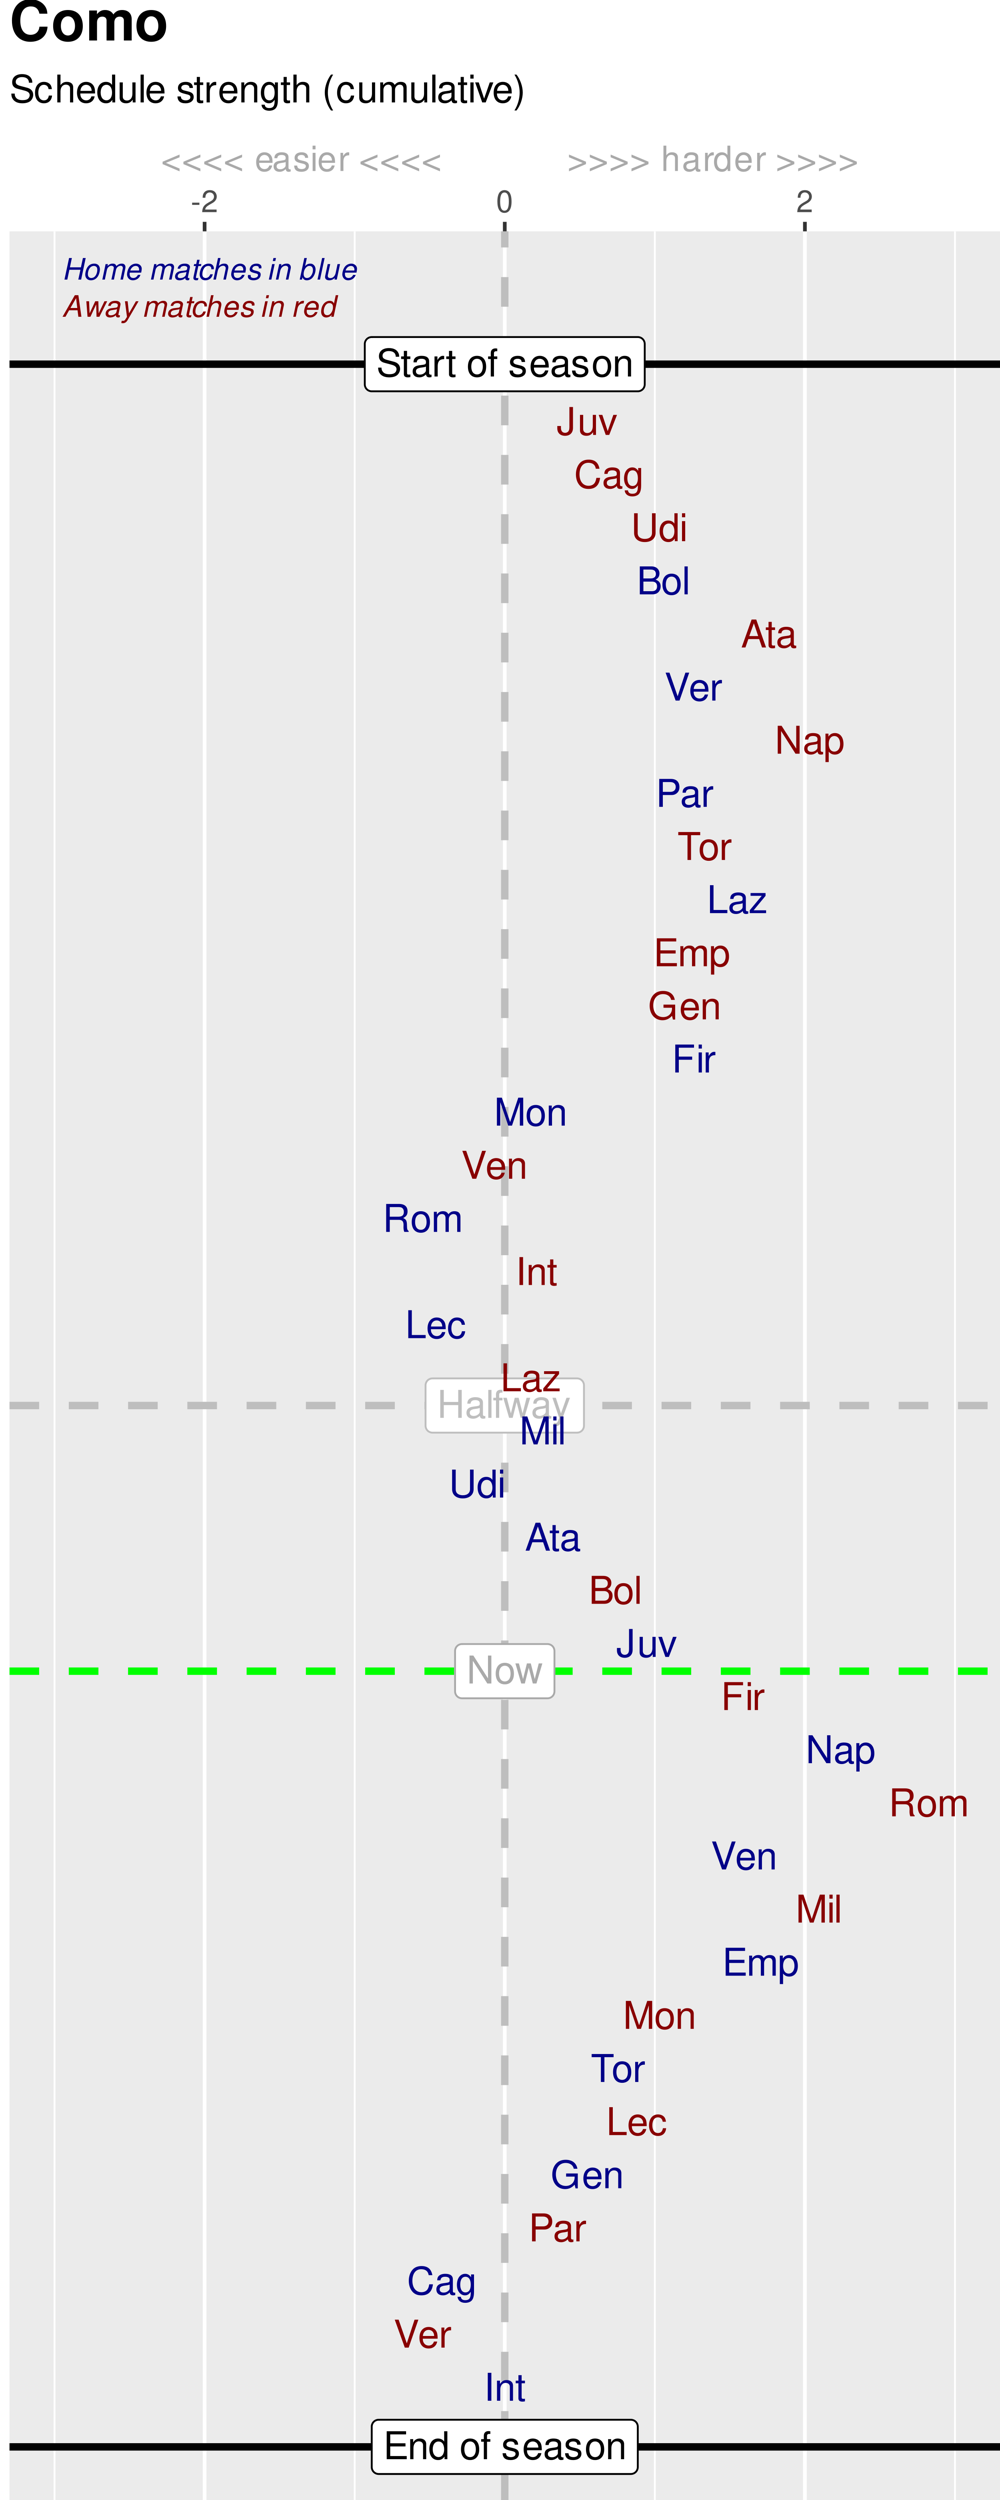 <?xml version="1.0" encoding="UTF-8"?>
<svg xmlns="http://www.w3.org/2000/svg" xmlns:xlink="http://www.w3.org/1999/xlink" width="288pt" height="720pt" viewBox="0 0 288 720" version="1.1">
<defs>
<g>
<symbol overflow="visible" id="glyph0-0">
<path style="stroke:none;" d=""/>
</symbol>
<symbol overflow="visible" id="glyph0-1">
<path style="stroke:none;" d="M 7.141 -8.047 L 6.172 -8.047 L 6.172 -1.469 L 1.953 -8.047 L 0.844 -8.047 L 0.844 0 L 1.812 0 L 1.812 -6.531 L 5.969 0 L 7.141 0 Z M 7.141 -8.047 "/>
</symbol>
<symbol overflow="visible" id="glyph0-2">
<path style="stroke:none;" d="M 3 -5.953 C 1.375 -5.953 0.391 -4.797 0.391 -2.844 C 0.391 -0.891 1.375 0.25 3.016 0.25 C 4.656 0.25 5.641 -0.906 5.641 -2.812 C 5.641 -4.812 4.688 -5.953 3 -5.953 Z M 3.016 -5.109 C 4.047 -5.109 4.672 -4.25 4.672 -2.812 C 4.672 -1.453 4.031 -0.594 3.016 -0.594 C 1.984 -0.594 1.359 -1.453 1.359 -2.844 C 1.359 -4.25 1.984 -5.109 3.016 -5.109 Z M 3.016 -5.109 "/>
</symbol>
<symbol overflow="visible" id="glyph0-3">
<path style="stroke:none;" d="M 6.125 0 L 7.828 -5.781 L 6.781 -5.781 L 5.641 -1.281 L 4.5 -5.781 L 3.375 -5.781 L 2.266 -1.281 L 1.078 -5.781 L 0.062 -5.781 L 1.75 0 L 2.781 0 L 3.906 -4.547 L 5.078 0 Z M 6.125 0 "/>
</symbol>
<symbol overflow="visible" id="glyph0-4">
<path style="stroke:none;" d="M 6.094 -3.672 L 6.094 0 L 7.109 0 L 7.109 -8.047 L 6.094 -8.047 L 6.094 -4.578 L 1.938 -4.578 L 1.938 -8.047 L 0.922 -8.047 L 0.922 0 L 1.938 0 L 1.938 -3.672 Z M 6.094 -3.672 "/>
</symbol>
<symbol overflow="visible" id="glyph0-5">
<path style="stroke:none;" d="M 5.906 -0.547 C 5.812 -0.516 5.766 -0.516 5.719 -0.516 C 5.391 -0.516 5.219 -0.688 5.219 -0.969 L 5.219 -4.375 C 5.219 -5.406 4.469 -5.953 3.031 -5.953 C 2.188 -5.953 1.516 -5.719 1.109 -5.281 C 0.844 -4.984 0.734 -4.656 0.719 -4.078 L 1.641 -4.078 C 1.719 -4.781 2.141 -5.109 3 -5.109 C 3.844 -5.109 4.297 -4.797 4.297 -4.234 L 4.297 -4 C 4.281 -3.594 4.094 -3.453 3.344 -3.359 C 2.031 -3.188 1.828 -3.141 1.484 -3 C 0.812 -2.719 0.469 -2.203 0.469 -1.453 C 0.469 -0.406 1.188 0.25 2.359 0.25 C 3.094 0.25 3.672 0 4.328 -0.594 C 4.391 0 4.688 0.25 5.281 0.25 C 5.484 0.25 5.594 0.234 5.906 0.156 Z M 4.297 -1.828 C 4.297 -1.516 4.203 -1.328 3.938 -1.078 C 3.562 -0.734 3.109 -0.547 2.562 -0.547 C 1.844 -0.547 1.422 -0.891 1.422 -1.484 C 1.422 -2.094 1.828 -2.391 2.812 -2.547 C 3.797 -2.672 3.984 -2.719 4.297 -2.859 Z M 4.297 -1.828 "/>
</symbol>
<symbol overflow="visible" id="glyph0-6">
<path style="stroke:none;" d="M 1.672 -8.047 L 0.75 -8.047 L 0.75 0 L 1.672 0 Z M 1.672 -8.047 "/>
</symbol>
<symbol overflow="visible" id="glyph0-7">
<path style="stroke:none;" d="M 2.844 -5.781 L 1.891 -5.781 L 1.891 -6.688 C 1.891 -7.078 2.094 -7.281 2.531 -7.281 C 2.609 -7.281 2.641 -7.281 2.844 -7.266 L 2.844 -8.031 C 2.641 -8.078 2.516 -8.094 2.328 -8.094 C 1.484 -8.094 0.969 -7.594 0.969 -6.766 L 0.969 -5.781 L 0.203 -5.781 L 0.203 -5.031 L 0.969 -5.031 L 0.969 0 L 1.891 0 L 1.891 -5.031 L 2.844 -5.031 Z M 2.844 -5.781 "/>
</symbol>
<symbol overflow="visible" id="glyph0-8">
<path style="stroke:none;" d="M 4.281 -5.781 L 2.688 -1.281 L 1.203 -5.781 L 0.219 -5.781 L 2.172 0.016 L 1.828 0.938 C 1.672 1.344 1.469 1.5 1.078 1.5 C 0.922 1.5 0.797 1.484 0.594 1.438 L 0.594 2.266 C 0.781 2.359 0.969 2.406 1.219 2.406 C 1.516 2.406 1.828 2.312 2.078 2.125 C 2.359 1.922 2.531 1.672 2.703 1.219 L 5.281 -5.781 Z M 4.281 -5.781 "/>
</symbol>
<symbol overflow="visible" id="glyph0-9">
<path style="stroke:none;" d="M 2.016 -3.672 L 6.406 -3.672 L 6.406 -4.578 L 2.016 -4.578 L 2.016 -7.141 L 6.578 -7.141 L 6.578 -8.047 L 1 -8.047 L 1 0 L 6.766 0 L 6.766 -0.906 L 2.016 -0.906 Z M 2.016 -3.672 "/>
</symbol>
<symbol overflow="visible" id="glyph0-10">
<path style="stroke:none;" d="M 0.766 -5.781 L 0.766 0 L 1.703 0 L 1.703 -3.188 C 1.703 -4.375 2.312 -5.141 3.266 -5.141 C 4 -5.141 4.469 -4.703 4.469 -4.016 L 4.469 0 L 5.375 0 L 5.375 -4.375 C 5.375 -5.328 4.656 -5.953 3.547 -5.953 C 2.688 -5.953 2.125 -5.625 1.625 -4.812 L 1.625 -5.781 Z M 0.766 -5.781 "/>
</symbol>
<symbol overflow="visible" id="glyph0-11">
<path style="stroke:none;" d="M 5.469 -8.047 L 4.547 -8.047 L 4.547 -5.062 C 4.172 -5.641 3.547 -5.953 2.766 -5.953 C 1.266 -5.953 0.281 -4.75 0.281 -2.906 C 0.281 -0.953 1.234 0.25 2.812 0.25 C 3.594 0.25 4.156 -0.047 4.656 -0.766 L 4.656 0 L 5.469 0 Z M 2.922 -5.094 C 3.922 -5.094 4.547 -4.219 4.547 -2.828 C 4.547 -1.484 3.906 -0.609 2.938 -0.609 C 1.922 -0.609 1.25 -1.5 1.25 -2.844 C 1.25 -4.203 1.922 -5.094 2.922 -5.094 Z M 2.922 -5.094 "/>
</symbol>
<symbol overflow="visible" id="glyph0-12">
<path style="stroke:none;" d=""/>
</symbol>
<symbol overflow="visible" id="glyph0-13">
<path style="stroke:none;" d="M 4.844 -4.172 C 4.828 -5.312 4.078 -5.953 2.734 -5.953 C 1.391 -5.953 0.516 -5.266 0.516 -4.188 C 0.516 -3.281 0.984 -2.844 2.359 -2.516 L 3.219 -2.312 C 3.859 -2.156 4.109 -1.922 4.109 -1.516 C 4.109 -0.969 3.562 -0.594 2.766 -0.594 C 2.266 -0.594 1.844 -0.734 1.609 -0.984 C 1.469 -1.156 1.406 -1.312 1.344 -1.719 L 0.375 -1.719 C 0.422 -0.391 1.172 0.25 2.688 0.25 C 4.141 0.25 5.078 -0.469 5.078 -1.578 C 5.078 -2.438 4.578 -2.922 3.438 -3.188 L 2.547 -3.406 C 1.797 -3.578 1.484 -3.828 1.484 -4.234 C 1.484 -4.766 1.953 -5.109 2.703 -5.109 C 3.453 -5.109 3.844 -4.781 3.859 -4.172 Z M 4.844 -4.172 "/>
</symbol>
<symbol overflow="visible" id="glyph0-14">
<path style="stroke:none;" d="M 5.672 -2.578 C 5.672 -3.469 5.594 -4 5.438 -4.438 C 5.062 -5.375 4.172 -5.953 3.094 -5.953 C 1.484 -5.953 0.438 -4.734 0.438 -2.812 C 0.438 -0.906 1.438 0.25 3.078 0.25 C 4.391 0.25 5.312 -0.5 5.547 -1.75 L 4.625 -1.75 C 4.359 -1 3.844 -0.594 3.109 -0.594 C 2.516 -0.594 2.016 -0.859 1.719 -1.344 C 1.484 -1.672 1.406 -2.016 1.406 -2.578 Z M 1.422 -3.344 C 1.5 -4.406 2.156 -5.109 3.078 -5.109 C 4.016 -5.109 4.672 -4.375 4.672 -3.344 Z M 1.422 -3.344 "/>
</symbol>
<symbol overflow="visible" id="glyph0-15">
<path style="stroke:none;" d="M 6.578 -5.688 C 6.578 -6.234 6.547 -6.391 6.375 -6.766 C 5.938 -7.703 5 -8.188 3.641 -8.188 C 1.859 -8.188 0.766 -7.281 0.766 -5.828 C 0.766 -4.844 1.297 -4.219 2.359 -3.938 L 4.359 -3.406 C 5.375 -3.141 5.828 -2.734 5.828 -2.109 C 5.828 -1.672 5.594 -1.234 5.266 -1 C 4.938 -0.766 4.438 -0.656 3.781 -0.656 C 2.891 -0.656 2.312 -0.859 1.922 -1.328 C 1.625 -1.672 1.484 -2.062 1.5 -2.562 L 0.531 -2.562 C 0.547 -1.828 0.688 -1.344 1 -0.891 C 1.562 -0.125 2.484 0.25 3.719 0.25 C 4.672 0.25 5.453 0.031 5.969 -0.359 C 6.516 -0.797 6.859 -1.516 6.859 -2.203 C 6.859 -3.203 6.234 -3.938 5.141 -4.234 L 3.125 -4.766 C 2.156 -5.031 1.797 -5.344 1.797 -5.969 C 1.797 -6.781 2.516 -7.328 3.594 -7.328 C 4.875 -7.328 5.594 -6.75 5.609 -5.688 Z M 6.578 -5.688 "/>
</symbol>
<symbol overflow="visible" id="glyph0-16">
<path style="stroke:none;" d="M 2.812 -5.781 L 1.859 -5.781 L 1.859 -7.375 L 0.938 -7.375 L 0.938 -5.781 L 0.156 -5.781 L 0.156 -5.031 L 0.938 -5.031 L 0.938 -0.656 C 0.938 -0.062 1.344 0.25 2.062 0.25 C 2.297 0.25 2.5 0.234 2.812 0.172 L 2.812 -0.594 C 2.672 -0.562 2.547 -0.547 2.359 -0.547 C 1.969 -0.547 1.859 -0.656 1.859 -1.078 L 1.859 -5.031 L 2.812 -5.031 Z M 2.812 -5.781 "/>
</symbol>
<symbol overflow="visible" id="glyph0-17">
<path style="stroke:none;" d="M 0.766 -5.781 L 0.766 0 L 1.688 0 L 1.688 -3 C 1.703 -4.391 2.281 -5.016 3.547 -4.984 L 3.547 -5.922 C 3.391 -5.938 3.297 -5.953 3.188 -5.953 C 2.594 -5.953 2.141 -5.594 1.609 -4.734 L 1.609 -5.781 Z M 0.766 -5.781 "/>
</symbol>
<symbol overflow="visible" id="glyph0-18">
<path style="stroke:none;" d="M 3.672 -8.047 L 3.672 -2.391 C 3.672 -1.75 3.609 -1.375 3.422 -1.109 C 3.219 -0.797 2.844 -0.609 2.438 -0.609 C 1.672 -0.609 1.234 -1.125 1.234 -2.062 L 1.234 -2.578 L 0.188 -2.578 L 0.188 -1.875 C 0.188 -0.578 1.047 0.25 2.438 0.25 C 3.828 0.25 4.703 -0.625 4.703 -2.016 L 4.703 -8.047 Z M 3.672 -8.047 "/>
</symbol>
<symbol overflow="visible" id="glyph0-19">
<path style="stroke:none;" d="M 5.328 0 L 5.328 -5.781 L 4.406 -5.781 L 4.406 -2.5 C 4.406 -1.328 3.797 -0.547 2.828 -0.547 C 2.094 -0.547 1.641 -1 1.641 -1.688 L 1.641 -5.781 L 0.719 -5.781 L 0.719 -1.328 C 0.719 -0.359 1.438 0.25 2.562 0.25 C 3.406 0.25 3.953 -0.047 4.5 -0.812 L 4.5 0 Z M 5.328 0 "/>
</symbol>
<symbol overflow="visible" id="glyph0-20">
<path style="stroke:none;" d="M 3.141 0 L 5.375 -5.781 L 4.328 -5.781 L 2.703 -1.094 L 1.156 -5.781 L 0.109 -5.781 L 2.141 0 Z M 3.141 0 "/>
</symbol>
<symbol overflow="visible" id="glyph0-21">
<path style="stroke:none;" d="M 7.312 -5.562 C 7 -7.328 5.969 -8.188 4.203 -8.188 C 3.125 -8.188 2.25 -7.844 1.656 -7.188 C 0.922 -6.391 0.531 -5.234 0.531 -3.938 C 0.531 -2.609 0.938 -1.469 1.688 -0.688 C 2.312 -0.047 3.109 0.25 4.172 0.25 C 6.125 0.25 7.234 -0.812 7.484 -2.938 L 6.422 -2.938 C 6.328 -2.391 6.219 -2.016 6.047 -1.688 C 5.719 -1.031 5.031 -0.656 4.172 -0.656 C 2.578 -0.656 1.562 -1.938 1.562 -3.938 C 1.562 -6.016 2.516 -7.281 4.094 -7.281 C 4.734 -7.281 5.344 -7.094 5.672 -6.766 C 5.969 -6.5 6.141 -6.172 6.266 -5.562 Z M 7.312 -5.562 "/>
</symbol>
<symbol overflow="visible" id="glyph0-22">
<path style="stroke:none;" d="M 4.469 -5.781 L 4.469 -4.953 C 4 -5.641 3.484 -5.953 2.766 -5.953 C 1.359 -5.953 0.391 -4.656 0.391 -2.797 C 0.391 -1.828 0.625 -1.109 1.109 -0.531 C 1.547 -0.016 2.094 0.25 2.703 0.25 C 3.391 0.25 3.891 -0.062 4.375 -0.781 L 4.375 -0.484 C 4.375 1.062 3.938 1.641 2.797 1.641 C 2.016 1.641 1.609 1.328 1.516 0.656 L 0.578 0.656 C 0.656 1.734 1.516 2.406 2.766 2.406 C 3.625 2.406 4.328 2.125 4.703 1.672 C 5.141 1.125 5.312 0.406 5.312 -0.953 L 5.312 -5.781 Z M 2.844 -5.109 C 3.828 -5.109 4.375 -4.281 4.375 -2.812 C 4.375 -1.406 3.812 -0.594 2.844 -0.594 C 1.906 -0.594 1.344 -1.422 1.344 -2.844 C 1.344 -4.266 1.906 -5.109 2.844 -5.109 Z M 2.844 -5.109 "/>
</symbol>
<symbol overflow="visible" id="glyph0-23">
<path style="stroke:none;" d="M 6.094 -8.047 L 6.094 -2.391 C 6.094 -1.312 5.312 -0.656 4.016 -0.656 C 3.422 -0.656 2.938 -0.797 2.547 -1.078 C 2.156 -1.375 1.969 -1.797 1.969 -2.391 L 1.969 -8.047 L 0.938 -8.047 L 0.938 -2.391 C 0.938 -0.766 2.109 0.25 4.016 0.25 C 5.906 0.25 7.125 -0.781 7.125 -2.391 L 7.125 -8.047 Z M 6.094 -8.047 "/>
</symbol>
<symbol overflow="visible" id="glyph0-24">
<path style="stroke:none;" d="M 1.656 -5.781 L 0.734 -5.781 L 0.734 0 L 1.656 0 Z M 1.656 -8.047 L 0.734 -8.047 L 0.734 -6.891 L 1.656 -6.891 Z M 1.656 -8.047 "/>
</symbol>
<symbol overflow="visible" id="glyph0-25">
<path style="stroke:none;" d="M 0.875 0 L 4.5 0 C 5.266 0 5.828 -0.203 6.266 -0.672 C 6.656 -1.094 6.875 -1.672 6.875 -2.297 C 6.875 -3.266 6.438 -3.859 5.406 -4.25 C 6.156 -4.594 6.531 -5.188 6.531 -6.016 C 6.531 -6.609 6.312 -7.109 5.891 -7.484 C 5.453 -7.875 4.922 -8.047 4.141 -8.047 L 0.875 -8.047 Z M 1.906 -4.578 L 1.906 -7.141 L 3.891 -7.141 C 4.469 -7.141 4.781 -7.062 5.062 -6.859 C 5.344 -6.641 5.5 -6.312 5.5 -5.859 C 5.5 -5.422 5.344 -5.094 5.062 -4.875 C 4.781 -4.656 4.469 -4.578 3.891 -4.578 Z M 1.906 -0.906 L 1.906 -3.672 L 4.406 -3.672 C 5.312 -3.672 5.859 -3.156 5.859 -2.281 C 5.859 -1.422 5.312 -0.906 4.406 -0.906 Z M 1.906 -0.906 "/>
</symbol>
<symbol overflow="visible" id="glyph0-26">
<path style="stroke:none;" d="M 5.234 -2.422 L 6.062 0 L 7.219 0 L 4.391 -8.047 L 3.062 -8.047 L 0.188 0 L 1.281 0 L 2.125 -2.422 Z M 4.953 -3.281 L 2.391 -3.281 L 3.719 -6.953 Z M 4.953 -3.281 "/>
</symbol>
<symbol overflow="visible" id="glyph0-27">
<path style="stroke:none;" d="M 4.328 0 L 7.125 -8.047 L 6.031 -8.047 L 3.797 -1.234 L 1.438 -8.047 L 0.328 -8.047 L 3.219 0 Z M 4.328 0 "/>
</symbol>
<symbol overflow="visible" id="glyph0-28">
<path style="stroke:none;" d="M 0.594 2.406 L 1.531 2.406 L 1.531 -0.609 C 2.016 -0.016 2.547 0.25 3.297 0.25 C 4.812 0.25 5.781 -0.953 5.781 -2.797 C 5.781 -4.734 4.828 -5.953 3.297 -5.953 C 2.5 -5.953 1.875 -5.594 1.453 -4.922 L 1.453 -5.781 L 0.594 -5.781 Z M 3.141 -5.094 C 4.156 -5.094 4.812 -4.203 4.812 -2.812 C 4.812 -1.5 4.141 -0.609 3.141 -0.609 C 2.156 -0.609 1.531 -1.484 1.531 -2.844 C 1.531 -4.203 2.156 -5.094 3.141 -5.094 Z M 3.141 -5.094 "/>
</symbol>
<symbol overflow="visible" id="glyph0-29">
<path style="stroke:none;" d="M 2.031 -3.406 L 4.562 -3.406 C 5.188 -3.406 5.688 -3.594 6.125 -3.984 C 6.609 -4.438 6.812 -4.953 6.812 -5.688 C 6.812 -7.203 5.922 -8.047 4.328 -8.047 L 1 -8.047 L 1 0 L 2.031 0 Z M 2.031 -4.312 L 2.031 -7.141 L 4.172 -7.141 C 5.156 -7.141 5.75 -6.609 5.75 -5.734 C 5.75 -4.844 5.156 -4.312 4.172 -4.312 Z M 2.031 -4.312 "/>
</symbol>
<symbol overflow="visible" id="glyph0-30">
<path style="stroke:none;" d="M 3.906 -7.141 L 6.547 -7.141 L 6.547 -8.047 L 0.234 -8.047 L 0.234 -7.141 L 2.891 -7.141 L 2.891 0 L 3.906 0 Z M 3.906 -7.141 "/>
</symbol>
<symbol overflow="visible" id="glyph0-31">
<path style="stroke:none;" d="M 1.906 -8.047 L 0.891 -8.047 L 0.891 0 L 5.891 0 L 5.891 -0.906 L 1.906 -0.906 Z M 1.906 -8.047 "/>
</symbol>
<symbol overflow="visible" id="glyph0-32">
<path style="stroke:none;" d="M 4.891 -5.781 L 0.578 -5.781 L 0.578 -4.984 L 3.797 -4.984 L 0.344 -0.828 L 0.344 0 L 5.047 0 L 5.047 -0.812 L 1.453 -0.812 L 4.891 -4.969 Z M 4.891 -5.781 "/>
</symbol>
<symbol overflow="visible" id="glyph0-33">
<path style="stroke:none;" d="M 0.766 -5.781 L 0.766 0 L 1.703 0 L 1.703 -3.641 C 1.703 -4.469 2.312 -5.141 3.062 -5.141 C 3.75 -5.141 4.125 -4.734 4.125 -3.984 L 4.125 0 L 5.062 0 L 5.062 -3.641 C 5.062 -4.469 5.672 -5.141 6.422 -5.141 C 7.094 -5.141 7.484 -4.719 7.484 -3.984 L 7.484 0 L 8.422 0 L 8.422 -4.344 C 8.422 -5.375 7.828 -5.953 6.734 -5.953 C 5.969 -5.953 5.5 -5.719 4.953 -5.078 C 4.625 -5.688 4.156 -5.953 3.406 -5.953 C 2.625 -5.953 2.109 -5.672 1.625 -4.969 L 1.625 -5.781 Z M 0.766 -5.781 "/>
</symbol>
<symbol overflow="visible" id="glyph0-34">
<path style="stroke:none;" d="M 7.828 -4.25 L 4.469 -4.25 L 4.469 -3.344 L 6.922 -3.344 L 6.922 -3.125 C 6.922 -1.688 5.859 -0.656 4.391 -0.656 C 3.578 -0.656 2.844 -0.953 2.359 -1.469 C 1.828 -2.047 1.516 -3 1.516 -4 C 1.516 -5.969 2.641 -7.281 4.344 -7.281 C 5.562 -7.281 6.453 -6.656 6.672 -5.609 L 7.719 -5.609 C 7.438 -7.25 6.203 -8.188 4.359 -8.188 C 3.375 -8.188 2.578 -7.938 1.938 -7.406 C 1 -6.641 0.484 -5.391 0.484 -3.938 C 0.484 -1.469 2 0.25 4.172 0.25 C 5.266 0.25 6.125 -0.156 6.922 -1.031 L 7.188 0.047 L 7.828 0.047 Z M 7.828 -4.25 "/>
</symbol>
<symbol overflow="visible" id="glyph0-35">
<path style="stroke:none;" d="M 2.016 -3.672 L 5.859 -3.672 L 5.859 -4.578 L 2.016 -4.578 L 2.016 -7.141 L 6.391 -7.141 L 6.391 -8.047 L 1 -8.047 L 1 0 L 2.016 0 Z M 2.016 -3.672 "/>
</symbol>
<symbol overflow="visible" id="glyph0-36">
<path style="stroke:none;" d="M 5.172 0 L 7.438 -6.75 L 7.438 0 L 8.406 0 L 8.406 -8.047 L 6.984 -8.047 L 4.641 -1.031 L 2.25 -8.047 L 0.828 -8.047 L 0.828 0 L 1.797 0 L 1.797 -6.75 L 4.094 0 Z M 5.172 0 "/>
</symbol>
<symbol overflow="visible" id="glyph0-37">
<path style="stroke:none;" d="M 2.062 -3.469 L 4.703 -3.469 C 5.625 -3.469 6.031 -3.031 6.031 -2.031 L 6.016 -1.312 C 6.016 -0.812 6.109 -0.328 6.25 0 L 7.5 0 L 7.5 -0.25 C 7.109 -0.516 7.031 -0.812 7.016 -1.875 C 7 -3.203 6.797 -3.594 5.922 -3.984 C 6.828 -4.438 7.188 -4.969 7.188 -5.906 C 7.188 -7.297 6.328 -8.047 4.734 -8.047 L 1.031 -8.047 L 1.031 0 L 2.062 0 Z M 2.062 -4.375 L 2.062 -7.141 L 4.547 -7.141 C 5.109 -7.141 5.453 -7.062 5.703 -6.844 C 5.969 -6.609 6.125 -6.234 6.125 -5.766 C 6.125 -4.812 5.641 -4.375 4.547 -4.375 Z M 2.062 -4.375 "/>
</symbol>
<symbol overflow="visible" id="glyph0-38">
<path style="stroke:none;" d="M 2.141 -8.047 L 1.109 -8.047 L 1.109 0 L 2.141 0 Z M 2.141 -8.047 "/>
</symbol>
<symbol overflow="visible" id="glyph0-39">
<path style="stroke:none;" d="M 5.203 -3.844 C 5.156 -4.406 5.031 -4.766 4.812 -5.094 C 4.422 -5.641 3.719 -5.953 2.922 -5.953 C 1.344 -5.953 0.344 -4.719 0.344 -2.797 C 0.344 -0.922 1.344 0.25 2.906 0.25 C 4.281 0.25 5.156 -0.578 5.266 -1.984 L 4.344 -1.984 C 4.188 -1.062 3.719 -0.594 2.922 -0.594 C 1.906 -0.594 1.297 -1.422 1.297 -2.797 C 1.297 -4.234 1.906 -5.109 2.906 -5.109 C 3.672 -5.109 4.172 -4.656 4.281 -3.844 Z M 5.203 -3.844 "/>
</symbol>
<symbol overflow="visible" id="glyph1-0">
<path style="stroke:none;" d=""/>
</symbol>
<symbol overflow="visible" id="glyph1-1">
<path style="stroke:none;" d="M 1.406 -2.078 L 1.172 -2.078 L 1.172 -1.297 C 1.078 -1.453 0.906 -1.531 0.719 -1.531 C 0.328 -1.531 0.078 -1.219 0.078 -0.75 C 0.078 -0.25 0.312 0.062 0.719 0.062 C 0.922 0.062 1.062 -0.016 1.203 -0.203 L 1.203 0 L 1.406 0 Z M 0.75 -1.312 C 1.016 -1.312 1.172 -1.094 1.172 -0.734 C 1.172 -0.391 1 -0.156 0.75 -0.156 C 0.5 -0.156 0.328 -0.391 0.328 -0.734 C 0.328 -1.078 0.5 -1.312 0.75 -1.312 Z M 0.75 -1.312 "/>
</symbol>
<symbol overflow="visible" id="glyph1-2">
<path style="stroke:none;" d="M 0.781 -1.531 C 0.359 -1.531 0.109 -1.234 0.109 -0.734 C 0.109 -0.234 0.359 0.062 0.781 0.062 C 1.203 0.062 1.453 -0.234 1.453 -0.719 C 1.453 -1.234 1.203 -1.531 0.781 -1.531 Z M 0.781 -1.312 C 1.047 -1.312 1.203 -1.094 1.203 -0.719 C 1.203 -0.375 1.031 -0.156 0.781 -0.156 C 0.516 -0.156 0.344 -0.375 0.344 -0.734 C 0.344 -1.094 0.516 -1.312 0.781 -1.312 Z M 0.781 -1.312 "/>
</symbol>
<symbol overflow="visible" id="glyph1-3">
<path style="stroke:none;" d="M 0.719 -1.484 L 0.484 -1.484 L 0.484 -1.906 L 0.234 -1.906 L 0.234 -1.484 L 0.047 -1.484 L 0.047 -1.297 L 0.234 -1.297 L 0.234 -0.172 C 0.234 -0.016 0.344 0.062 0.531 0.062 C 0.594 0.062 0.641 0.062 0.719 0.047 L 0.719 -0.156 C 0.688 -0.141 0.656 -0.141 0.609 -0.141 C 0.5 -0.141 0.484 -0.172 0.484 -0.281 L 0.484 -1.297 L 0.719 -1.297 Z M 0.719 -1.484 "/>
</symbol>
<symbol overflow="visible" id="glyph2-0">
<path style="stroke:none;" d=""/>
</symbol>
<symbol overflow="visible" id="glyph2-1">
<path style="stroke:none;" d="M 4.469 -1.875 L 4.703 0 L 5.578 0 L 4.703 -6.219 L 3.688 -6.219 L 0.141 0 L 0.984 0 L 2.031 -1.875 Z M 4.391 -2.531 L 2.422 -2.531 L 4.047 -5.375 Z M 4.391 -2.531 "/>
</symbol>
<symbol overflow="visible" id="glyph2-2">
<path style="stroke:none;" d="M 4.75 0 L 7 -4.469 L 6.219 -4.469 L 4.547 -0.984 L 4.453 -4.469 L 3.562 -4.469 L 1.938 -0.984 L 1.781 -4.469 L 1 -4.469 L 1.344 0 L 2.172 0 L 3.828 -3.562 L 3.938 0 Z M 4.75 0 "/>
</symbol>
<symbol overflow="visible" id="glyph2-3">
<path style="stroke:none;" d="M 4.703 -0.438 C 4.625 -0.422 4.594 -0.422 4.562 -0.422 C 4.391 -0.422 4.281 -0.484 4.25 -0.578 C 4.234 -0.609 4.234 -0.625 4.234 -0.672 C 4.234 -0.688 4.234 -0.719 4.25 -0.75 L 4.797 -3.312 C 4.844 -3.547 4.844 -3.547 4.844 -3.641 C 4.844 -4.047 4.5 -4.406 3.984 -4.531 C 3.781 -4.578 3.578 -4.594 3.359 -4.594 C 2.172 -4.594 1.453 -4.094 1.281 -3.141 L 2 -3.141 C 2.078 -3.391 2.141 -3.5 2.266 -3.625 C 2.453 -3.828 2.812 -3.938 3.172 -3.938 C 3.562 -3.938 3.875 -3.812 4.016 -3.594 C 4.062 -3.547 4.078 -3.469 4.078 -3.391 C 4.078 -3.359 4.062 -3.297 4.062 -3.234 L 4.031 -3.078 C 3.969 -2.75 3.781 -2.625 3.172 -2.578 C 2.328 -2.5 1.938 -2.438 1.641 -2.328 C 1.078 -2.109 0.719 -1.734 0.594 -1.234 C 0.578 -1.125 0.547 -1 0.547 -0.891 C 0.547 -0.406 0.797 -0.047 1.219 0.109 C 1.375 0.156 1.578 0.203 1.781 0.203 C 2.094 0.203 2.438 0.141 2.75 0.031 C 3.016 -0.062 3.141 -0.156 3.5 -0.453 L 3.5 -0.359 C 3.5 -0.125 3.625 0.078 3.828 0.141 C 3.922 0.172 4.031 0.203 4.141 0.203 C 4.25 0.203 4.281 0.203 4.484 0.141 C 4.5 0.141 4.547 0.125 4.594 0.125 Z M 3.672 -1.406 C 3.562 -0.875 2.812 -0.422 2.062 -0.422 C 1.766 -0.422 1.547 -0.5 1.422 -0.625 C 1.344 -0.719 1.312 -0.844 1.312 -0.984 C 1.312 -1.266 1.469 -1.547 1.719 -1.703 C 1.922 -1.828 2.172 -1.891 2.609 -1.953 C 3.469 -2.078 3.469 -2.078 3.844 -2.203 Z M 3.672 -1.406 "/>
</symbol>
<symbol overflow="visible" id="glyph2-4">
<path style="stroke:none;" d="M 4.281 -4.469 L 2.281 -1 L 1.891 -4.469 L 1.125 -4.469 L 1.703 0.031 L 1.266 0.719 C 1.078 1.031 1 1.078 0.812 1.141 C 0.75 1.156 0.656 1.172 0.578 1.172 C 0.484 1.172 0.453 1.172 0.203 1.141 L 0.062 1.781 C 0.156 1.812 0.219 1.828 0.281 1.844 C 0.344 1.844 0.406 1.859 0.484 1.859 C 1.094 1.859 1.531 1.578 1.891 0.938 L 5.031 -4.469 Z M 4.281 -4.469 "/>
</symbol>
<symbol overflow="visible" id="glyph2-5">
<path style="stroke:none;" d=""/>
</symbol>
<symbol overflow="visible" id="glyph2-6">
<path style="stroke:none;" d="M 1.547 -4.469 L 0.609 0 L 1.328 0 L 1.922 -2.812 C 2.062 -3.453 2.641 -3.984 3.203 -3.984 C 3.578 -3.984 3.859 -3.781 3.906 -3.516 C 3.906 -3.484 3.906 -3.453 3.906 -3.391 C 3.906 -3.297 3.891 -3.188 3.875 -3.078 L 3.219 0 L 3.938 0 L 4.531 -2.812 C 4.672 -3.469 5.25 -3.984 5.875 -3.984 C 6.266 -3.984 6.516 -3.734 6.516 -3.328 C 6.516 -3.203 6.516 -3.203 6.438 -2.906 L 5.828 0 L 6.547 0 L 7.219 -3.188 C 7.25 -3.281 7.266 -3.562 7.266 -3.656 C 7.266 -3.875 7.172 -4.125 7 -4.312 C 6.812 -4.516 6.594 -4.594 6.188 -4.594 C 5.625 -4.594 5.141 -4.375 4.641 -3.891 C 4.562 -4.203 4.375 -4.406 4.125 -4.516 C 3.969 -4.578 3.812 -4.594 3.609 -4.594 C 3.016 -4.594 2.641 -4.422 2.094 -3.922 L 2.203 -4.469 Z M 1.547 -4.469 "/>
</symbol>
<symbol overflow="visible" id="glyph2-7">
<path style="stroke:none;" d="M 3.125 -4.469 L 2.359 -4.469 L 2.625 -5.703 L 1.906 -5.703 L 1.641 -4.469 L 1.047 -4.469 L 0.922 -3.906 L 1.531 -3.906 L 0.859 -0.75 C 0.844 -0.656 0.828 -0.562 0.828 -0.484 C 0.828 -0.141 0.969 0.062 1.312 0.156 C 1.406 0.172 1.5 0.203 1.594 0.203 C 1.766 0.203 2.016 0.172 2.141 0.141 L 2.281 -0.484 C 2 -0.422 1.984 -0.422 1.875 -0.422 C 1.703 -0.422 1.609 -0.484 1.562 -0.594 C 1.562 -0.609 1.562 -0.625 1.562 -0.641 C 1.562 -0.672 1.562 -0.719 1.578 -0.766 L 2.25 -3.906 L 3 -3.906 Z M 3.125 -4.469 "/>
</symbol>
<symbol overflow="visible" id="glyph2-8">
<path style="stroke:none;" d="M 4.703 -2.969 L 4.703 -3.094 C 4.719 -3.219 4.719 -3.312 4.719 -3.344 C 4.719 -3.828 4.344 -4.344 3.875 -4.5 C 3.688 -4.562 3.484 -4.594 3.25 -4.594 C 2.484 -4.594 1.797 -4.281 1.344 -3.688 C 0.938 -3.172 0.641 -2.234 0.641 -1.453 C 0.641 -0.766 1.031 -0.141 1.547 0.078 C 1.75 0.156 1.984 0.203 2.25 0.203 C 2.938 0.203 3.531 -0.047 3.922 -0.516 C 4.141 -0.766 4.281 -1.062 4.422 -1.531 L 3.703 -1.531 C 3.453 -0.844 2.984 -0.453 2.359 -0.453 C 2 -0.453 1.703 -0.625 1.547 -0.891 C 1.453 -1.078 1.406 -1.312 1.406 -1.547 C 1.406 -2.094 1.578 -2.734 1.859 -3.188 C 2.188 -3.688 2.609 -3.938 3.125 -3.938 C 3.562 -3.938 3.844 -3.766 3.953 -3.422 C 3.969 -3.328 4 -3.25 4 -3.156 C 4 -3.109 4 -3.047 3.984 -2.969 Z M 4.703 -2.969 "/>
</symbol>
<symbol overflow="visible" id="glyph2-9">
<path style="stroke:none;" d="M 1.922 -6.219 L 0.594 0 L 1.312 0 L 1.828 -2.469 C 2.031 -3.406 2.641 -3.984 3.406 -3.984 C 3.844 -3.984 4.141 -3.688 4.141 -3.266 C 4.141 -3.156 4.141 -3.156 4.094 -2.922 L 3.469 0 L 4.188 0 L 4.859 -3.203 C 4.891 -3.312 4.891 -3.422 4.891 -3.531 C 4.891 -4.047 4.609 -4.438 4.172 -4.547 C 4.031 -4.578 3.906 -4.594 3.75 -4.594 C 3.109 -4.594 2.703 -4.422 2.156 -3.922 L 2.641 -6.219 Z M 1.922 -6.219 "/>
</symbol>
<symbol overflow="visible" id="glyph2-10">
<path style="stroke:none;" d="M 4.797 -2 C 4.922 -2.656 4.953 -2.859 4.953 -3.141 C 4.953 -3.969 4.234 -4.594 3.312 -4.594 C 2.578 -4.594 1.875 -4.25 1.438 -3.672 C 1.031 -3.141 0.719 -2.172 0.719 -1.469 C 0.719 -1.016 0.922 -0.547 1.25 -0.234 C 1.547 0.062 1.922 0.203 2.406 0.203 C 3.422 0.203 4.312 -0.438 4.578 -1.359 L 3.859 -1.359 C 3.547 -0.766 3.094 -0.453 2.531 -0.453 C 1.844 -0.453 1.469 -0.875 1.469 -1.609 C 1.469 -1.797 1.469 -1.875 1.516 -2 Z M 1.656 -2.609 C 1.891 -3.391 2.516 -3.938 3.203 -3.938 C 3.734 -3.938 4.062 -3.656 4.172 -3.141 C 4.188 -3.062 4.203 -2.984 4.203 -2.891 C 4.203 -2.812 4.188 -2.75 4.172 -2.609 Z M 1.656 -2.609 "/>
</symbol>
<symbol overflow="visible" id="glyph2-11">
<path style="stroke:none;" d="M 4.391 -3.219 C 4.422 -3.406 4.438 -3.484 4.438 -3.594 C 4.438 -4.188 3.875 -4.594 3.031 -4.594 C 2.438 -4.594 1.906 -4.422 1.562 -4.094 C 1.25 -3.781 1.047 -3.344 1.047 -2.938 C 1.047 -2.422 1.344 -2.172 2.234 -1.938 L 2.859 -1.781 C 3.141 -1.703 3.266 -1.656 3.344 -1.562 C 3.406 -1.484 3.453 -1.359 3.453 -1.281 C 3.453 -1.172 3.375 -0.969 3.297 -0.859 C 3.156 -0.688 2.906 -0.547 2.594 -0.5 C 2.469 -0.469 2.359 -0.453 2.234 -0.453 C 1.719 -0.453 1.422 -0.625 1.344 -0.938 C 1.328 -1 1.312 -1.062 1.312 -1.125 C 1.312 -1.172 1.328 -1.25 1.328 -1.328 L 0.578 -1.328 C 0.531 -1.141 0.516 -1.031 0.516 -0.891 C 0.516 -0.391 0.875 -0.016 1.469 0.125 C 1.672 0.172 1.891 0.203 2.109 0.203 C 3.375 0.203 4.203 -0.453 4.203 -1.469 C 4.203 -2 3.922 -2.266 3.172 -2.453 L 2.531 -2.625 C 2.125 -2.719 1.891 -2.859 1.812 -3.031 C 1.812 -3.047 1.797 -3.094 1.797 -3.125 C 1.797 -3.297 1.906 -3.516 2.062 -3.656 C 2.266 -3.859 2.516 -3.938 2.891 -3.938 C 3.297 -3.938 3.547 -3.828 3.641 -3.594 C 3.672 -3.547 3.672 -3.484 3.672 -3.406 C 3.672 -3.359 3.672 -3.297 3.672 -3.219 Z M 4.391 -3.219 "/>
</symbol>
<symbol overflow="visible" id="glyph2-12">
<path style="stroke:none;" d="M 2.234 -4.469 L 1.516 -4.469 L 0.562 0 L 1.281 0 Z M 2.609 -6.219 L 1.891 -6.219 L 1.703 -5.344 L 2.422 -5.344 Z M 2.609 -6.219 "/>
</symbol>
<symbol overflow="visible" id="glyph2-13">
<path style="stroke:none;" d="M 1.547 -4.469 L 0.594 0 L 1.312 0 L 1.828 -2.469 C 2.031 -3.406 2.641 -3.984 3.406 -3.984 C 3.828 -3.984 4.141 -3.688 4.141 -3.297 C 4.141 -3.234 4.125 -3.125 4.094 -2.984 L 3.469 0 L 4.188 0 L 4.859 -3.203 C 4.891 -3.312 4.891 -3.422 4.891 -3.531 C 4.891 -4.031 4.594 -4.422 4.156 -4.547 C 4.031 -4.578 3.891 -4.594 3.734 -4.594 C 3.094 -4.594 2.531 -4.375 2.078 -3.922 L 2.188 -4.469 Z M 1.547 -4.469 "/>
</symbol>
<symbol overflow="visible" id="glyph2-14">
<path style="stroke:none;" d="M 1.531 -4.469 L 0.594 0 L 1.312 0 L 1.797 -2.328 C 2.016 -3.328 2.578 -3.844 3.484 -3.844 L 3.562 -3.844 L 3.719 -4.578 L 3.672 -4.578 C 3.594 -4.594 3.531 -4.594 3.453 -4.594 C 2.953 -4.594 2.578 -4.375 2.031 -3.766 L 2.188 -4.469 Z M 1.531 -4.469 "/>
</symbol>
<symbol overflow="visible" id="glyph2-15">
<path style="stroke:none;" d="M 5.547 -6.219 L 4.828 -6.219 L 4.312 -3.828 C 4.109 -4.25 3.906 -4.438 3.547 -4.531 C 3.406 -4.578 3.25 -4.594 3.094 -4.594 C 1.688 -4.594 0.625 -3.25 0.625 -1.453 C 0.625 -0.453 1.188 0.203 2.078 0.203 C 2.453 0.203 2.844 0.078 3.188 -0.125 C 3.438 -0.281 3.547 -0.406 3.672 -0.641 L 3.531 0 L 4.219 0 Z M 3.031 -3.938 C 3.422 -3.938 3.781 -3.734 3.922 -3.406 C 4 -3.234 4.031 -3.031 4.031 -2.797 C 4.031 -2.281 3.906 -1.766 3.641 -1.328 C 3.312 -0.75 2.891 -0.453 2.375 -0.453 C 1.953 -0.453 1.641 -0.656 1.5 -0.984 C 1.422 -1.172 1.375 -1.391 1.375 -1.625 C 1.375 -2.562 1.844 -3.531 2.469 -3.828 C 2.641 -3.906 2.797 -3.938 3.031 -3.938 Z M 3.031 -3.938 "/>
</symbol>
<symbol overflow="visible" id="glyph2-16">
<path style="stroke:none;" d="M 5.297 -2.828 L 4.688 0 L 5.5 0 L 6.812 -6.219 L 6.016 -6.219 L 5.438 -3.531 L 2.266 -3.531 L 2.828 -6.219 L 2.031 -6.219 L 0.703 0 L 1.516 0 L 2.109 -2.828 Z M 5.297 -2.828 "/>
</symbol>
<symbol overflow="visible" id="glyph2-17">
<path style="stroke:none;" d="M 3.281 -4.594 C 1.984 -4.594 1.125 -3.766 0.781 -2.203 C 0.719 -1.922 0.688 -1.656 0.688 -1.406 C 0.688 -0.453 1.344 0.203 2.297 0.203 C 3.109 0.203 3.766 -0.141 4.234 -0.797 C 4.625 -1.328 4.906 -2.266 4.906 -3 C 4.906 -3.641 4.578 -4.219 4.062 -4.438 C 3.828 -4.547 3.578 -4.594 3.281 -4.594 Z M 3.172 -3.938 C 3.594 -3.938 3.953 -3.719 4.078 -3.375 C 4.141 -3.203 4.156 -3.047 4.156 -2.844 C 4.156 -1.875 3.719 -0.938 3.078 -0.609 C 2.859 -0.516 2.656 -0.453 2.422 -0.453 C 2 -0.453 1.656 -0.672 1.531 -1.031 C 1.469 -1.203 1.438 -1.375 1.438 -1.562 C 1.438 -1.969 1.531 -2.406 1.688 -2.812 C 1.891 -3.281 2.156 -3.594 2.531 -3.781 C 2.734 -3.891 2.938 -3.938 3.172 -3.938 Z M 3.172 -3.938 "/>
</symbol>
<symbol overflow="visible" id="glyph2-18">
<path style="stroke:none;" d="M 1.781 -6.219 L 0.453 0 L 1.094 0 L 1.25 -0.672 C 1.516 -0.047 1.875 0.203 2.516 0.203 C 3.078 0.203 3.688 -0.062 4.062 -0.469 C 4.641 -1.078 5.016 -2.047 5.016 -2.922 C 5.016 -3.609 4.672 -4.203 4.125 -4.469 C 3.938 -4.562 3.734 -4.594 3.5 -4.594 C 3.156 -4.594 2.781 -4.5 2.531 -4.344 C 2.375 -4.25 2.266 -4.156 2 -3.875 L 2.5 -6.219 Z M 3.266 -3.938 C 3.672 -3.938 3.984 -3.75 4.141 -3.406 C 4.219 -3.219 4.266 -3.016 4.266 -2.766 C 4.266 -1.828 3.766 -0.891 3.109 -0.578 C 2.922 -0.5 2.75 -0.453 2.531 -0.453 C 2.141 -0.453 1.828 -0.641 1.688 -0.984 C 1.609 -1.172 1.578 -1.359 1.578 -1.562 C 1.578 -2.547 2.031 -3.453 2.703 -3.812 C 2.875 -3.906 3.047 -3.938 3.266 -3.938 Z M 3.266 -3.938 "/>
</symbol>
<symbol overflow="visible" id="glyph2-19">
<path style="stroke:none;" d="M 2.625 -6.219 L 1.906 -6.219 L 0.578 0 L 1.297 0 Z M 2.625 -6.219 "/>
</symbol>
<symbol overflow="visible" id="glyph2-20">
<path style="stroke:none;" d="M 4.125 0 L 5.062 -4.469 L 4.344 -4.469 L 3.812 -1.938 C 3.625 -1.016 3.016 -0.422 2.281 -0.422 C 1.891 -0.422 1.609 -0.594 1.547 -0.906 C 1.531 -0.969 1.531 -1.031 1.531 -1.078 C 1.531 -1.141 1.531 -1.219 1.547 -1.312 L 2.234 -4.469 L 1.516 -4.469 L 0.781 -1.031 C 0.766 -0.938 0.75 -0.844 0.75 -0.734 C 0.75 -0.281 1.031 0.047 1.516 0.156 C 1.641 0.172 1.781 0.203 1.922 0.203 C 2.594 0.203 3.078 -0.016 3.578 -0.484 L 3.469 0 Z M 4.125 0 "/>
</symbol>
<symbol overflow="visible" id="glyph3-0">
<path style="stroke:none;" d=""/>
</symbol>
<symbol overflow="visible" id="glyph3-1">
<path style="stroke:none;" d="M 2.5 -2.75 L 0.406 -2.75 L 0.406 -2.109 L 2.5 -2.109 Z M 2.5 -2.75 "/>
</symbol>
<symbol overflow="visible" id="glyph3-2">
<path style="stroke:none;" d="M 4.453 -0.766 L 1.172 -0.766 C 1.25 -1.297 1.531 -1.625 2.297 -2.094 L 3.172 -2.594 C 4.047 -3.062 4.5 -3.719 4.5 -4.5 C 4.5 -5.031 4.281 -5.531 3.922 -5.875 C 3.547 -6.203 3.094 -6.359 2.5 -6.359 C 1.703 -6.359 1.125 -6.078 0.781 -5.531 C 0.547 -5.203 0.453 -4.797 0.438 -4.156 L 1.219 -4.156 C 1.234 -4.594 1.297 -4.844 1.406 -5.062 C 1.594 -5.438 2 -5.688 2.469 -5.688 C 3.172 -5.688 3.703 -5.172 3.703 -4.484 C 3.703 -3.969 3.406 -3.531 2.859 -3.219 L 2.047 -2.75 C 0.75 -2 0.375 -1.406 0.297 -0.016 L 4.453 -0.016 Z M 4.453 -0.766 "/>
</symbol>
<symbol overflow="visible" id="glyph3-3">
<path style="stroke:none;" d="M 2.422 -6.359 C 1.844 -6.359 1.312 -6.094 0.984 -5.672 C 0.578 -5.109 0.375 -4.25 0.375 -3.078 C 0.375 -0.938 1.078 0.203 2.422 0.203 C 3.734 0.203 4.453 -0.938 4.453 -3.031 C 4.453 -4.25 4.266 -5.078 3.859 -5.672 C 3.531 -6.109 3.016 -6.359 2.422 -6.359 Z M 2.422 -5.672 C 3.25 -5.672 3.672 -4.828 3.672 -3.094 C 3.672 -1.281 3.266 -0.438 2.406 -0.438 C 1.578 -0.438 1.172 -1.312 1.172 -3.062 C 1.172 -4.828 1.578 -5.672 2.422 -5.672 Z M 2.422 -5.672 "/>
</symbol>
<symbol overflow="visible" id="glyph4-0">
<path style="stroke:none;" d=""/>
</symbol>
<symbol overflow="visible" id="glyph4-1">
<path style="stroke:none;" d=""/>
</symbol>
<symbol overflow="visible" id="glyph4-2">
<path style="stroke:none;" d="M 0.453 -1.984 L 5.344 0.094 L 5.344 -0.703 L 1.406 -2.344 L 5.344 -3.953 L 5.344 -4.734 L 0.453 -2.672 Z M 0.453 -1.984 "/>
</symbol>
<symbol overflow="visible" id="glyph4-3">
<path style="stroke:none;" d="M 5.125 -2.344 C 5.125 -3.141 5.062 -3.625 4.922 -4.016 C 4.578 -4.875 3.781 -5.391 2.797 -5.391 C 1.344 -5.391 0.406 -4.281 0.406 -2.547 C 0.406 -0.812 1.297 0.234 2.781 0.234 C 3.984 0.234 4.812 -0.453 5.016 -1.594 L 4.188 -1.594 C 3.953 -0.906 3.484 -0.547 2.812 -0.547 C 2.281 -0.547 1.828 -0.781 1.547 -1.219 C 1.344 -1.516 1.281 -1.812 1.266 -2.344 Z M 1.297 -3.016 C 1.359 -3.984 1.953 -4.625 2.797 -4.625 C 3.641 -4.625 4.234 -3.953 4.234 -3.016 Z M 1.297 -3.016 "/>
</symbol>
<symbol overflow="visible" id="glyph4-4">
<path style="stroke:none;" d="M 5.344 -0.484 C 5.266 -0.469 5.219 -0.469 5.172 -0.469 C 4.875 -0.469 4.719 -0.625 4.719 -0.875 L 4.719 -3.953 C 4.719 -4.891 4.047 -5.391 2.75 -5.391 C 1.984 -5.391 1.375 -5.172 1.016 -4.781 C 0.766 -4.516 0.672 -4.203 0.656 -3.688 L 1.484 -3.688 C 1.562 -4.328 1.938 -4.625 2.719 -4.625 C 3.484 -4.625 3.891 -4.344 3.891 -3.844 L 3.891 -3.625 C 3.875 -3.266 3.703 -3.125 3.016 -3.047 C 1.844 -2.891 1.656 -2.844 1.344 -2.719 C 0.734 -2.453 0.422 -2 0.422 -1.312 C 0.422 -0.375 1.078 0.234 2.141 0.234 C 2.797 0.234 3.328 0 3.922 -0.547 C 3.984 0 4.234 0.234 4.781 0.234 C 4.953 0.234 5.062 0.203 5.344 0.141 Z M 3.891 -1.656 C 3.891 -1.375 3.812 -1.203 3.562 -0.969 C 3.219 -0.656 2.812 -0.5 2.312 -0.5 C 1.672 -0.5 1.297 -0.812 1.297 -1.344 C 1.297 -1.891 1.656 -2.172 2.547 -2.297 C 3.438 -2.422 3.609 -2.453 3.891 -2.594 Z M 3.891 -1.656 "/>
</symbol>
<symbol overflow="visible" id="glyph4-5">
<path style="stroke:none;" d="M 4.375 -3.781 C 4.375 -4.812 3.688 -5.391 2.484 -5.391 C 1.266 -5.391 0.469 -4.766 0.469 -3.797 C 0.469 -2.969 0.891 -2.578 2.125 -2.281 L 2.906 -2.094 C 3.484 -1.953 3.719 -1.734 3.719 -1.375 C 3.719 -0.875 3.234 -0.547 2.5 -0.547 C 2.047 -0.547 1.672 -0.672 1.453 -0.891 C 1.328 -1.047 1.266 -1.188 1.219 -1.562 L 0.344 -1.562 C 0.375 -0.344 1.062 0.234 2.438 0.234 C 3.75 0.234 4.594 -0.422 4.594 -1.438 C 4.594 -2.203 4.156 -2.641 3.109 -2.891 L 2.312 -3.078 C 1.625 -3.234 1.344 -3.453 1.344 -3.828 C 1.344 -4.312 1.766 -4.625 2.453 -4.625 C 3.125 -4.625 3.484 -4.328 3.5 -3.781 Z M 4.375 -3.781 "/>
</symbol>
<symbol overflow="visible" id="glyph4-6">
<path style="stroke:none;" d="M 1.5 -5.234 L 0.672 -5.234 L 0.672 0 L 1.5 0 Z M 1.5 -7.297 L 0.656 -7.297 L 0.656 -6.234 L 1.5 -6.234 Z M 1.5 -7.297 "/>
</symbol>
<symbol overflow="visible" id="glyph4-7">
<path style="stroke:none;" d="M 0.688 -5.234 L 0.688 0 L 1.531 0 L 1.531 -2.719 C 1.547 -3.984 2.062 -4.547 3.203 -4.516 L 3.203 -5.359 C 3.062 -5.375 2.984 -5.391 2.891 -5.391 C 2.344 -5.391 1.938 -5.062 1.453 -4.297 L 1.453 -5.234 Z M 0.688 -5.234 "/>
</symbol>
<symbol overflow="visible" id="glyph4-8">
<path style="stroke:none;" d="M 5.391 -2.672 L 0.5 -4.734 L 0.5 -3.953 L 4.438 -2.312 L 0.5 -0.703 L 0.5 0.094 L 5.391 -1.984 Z M 5.391 -2.672 "/>
</symbol>
<symbol overflow="visible" id="glyph4-9">
<path style="stroke:none;" d="M 0.703 -7.297 L 0.703 0 L 1.531 0 L 1.531 -2.891 C 1.531 -3.953 2.094 -4.656 2.953 -4.656 C 3.234 -4.656 3.484 -4.578 3.688 -4.438 C 3.938 -4.25 4.031 -4 4.031 -3.625 L 4.031 0 L 4.859 0 L 4.859 -3.953 C 4.859 -4.844 4.234 -5.391 3.203 -5.391 C 2.469 -5.391 2.016 -5.156 1.531 -4.516 L 1.531 -7.297 Z M 0.703 -7.297 "/>
</symbol>
<symbol overflow="visible" id="glyph4-10">
<path style="stroke:none;" d="M 4.953 -7.297 L 4.125 -7.297 L 4.125 -4.578 C 3.766 -5.109 3.203 -5.391 2.516 -5.391 C 1.156 -5.391 0.266 -4.297 0.266 -2.625 C 0.266 -0.859 1.125 0.234 2.547 0.234 C 3.266 0.234 3.766 -0.047 4.203 -0.688 L 4.203 0 L 4.953 0 Z M 2.656 -4.609 C 3.547 -4.609 4.125 -3.812 4.125 -2.562 C 4.125 -1.344 3.547 -0.547 2.656 -0.547 C 1.734 -0.547 1.125 -1.359 1.125 -2.578 C 1.125 -3.797 1.734 -4.609 2.656 -4.609 Z M 2.656 -4.609 "/>
</symbol>
<symbol overflow="visible" id="glyph5-0">
<path style="stroke:none;" d=""/>
</symbol>
<symbol overflow="visible" id="glyph5-1">
<path style="stroke:none;" d="M 6.562 -5.672 C 6.562 -6.219 6.516 -6.375 6.344 -6.75 C 5.906 -7.672 4.969 -8.156 3.625 -8.156 C 1.859 -8.156 0.766 -7.25 0.766 -5.797 C 0.766 -4.812 1.281 -4.203 2.344 -3.922 L 4.328 -3.406 C 5.359 -3.141 5.812 -2.734 5.812 -2.094 C 5.812 -1.672 5.578 -1.234 5.234 -0.984 C 4.922 -0.766 4.406 -0.656 3.766 -0.656 C 2.875 -0.656 2.297 -0.859 1.906 -1.312 C 1.609 -1.672 1.484 -2.062 1.5 -2.547 L 0.531 -2.547 C 0.531 -1.812 0.688 -1.328 1 -0.891 C 1.547 -0.125 2.469 0.25 3.703 0.25 C 4.656 0.25 5.438 0.031 5.953 -0.359 C 6.484 -0.797 6.828 -1.5 6.828 -2.203 C 6.828 -3.188 6.219 -3.922 5.125 -4.219 L 3.109 -4.75 C 2.141 -5.016 1.797 -5.328 1.797 -5.938 C 1.797 -6.75 2.516 -7.297 3.594 -7.297 C 4.859 -7.297 5.578 -6.719 5.594 -5.672 Z M 6.562 -5.672 "/>
</symbol>
<symbol overflow="visible" id="glyph5-2">
<path style="stroke:none;" d="M 5.188 -3.828 C 5.141 -4.391 5.016 -4.75 4.797 -5.078 C 4.406 -5.609 3.703 -5.922 2.906 -5.922 C 1.344 -5.922 0.344 -4.703 0.344 -2.781 C 0.344 -0.922 1.328 0.25 2.891 0.25 C 4.266 0.25 5.141 -0.578 5.25 -1.984 L 4.328 -1.984 C 4.172 -1.062 3.703 -0.594 2.922 -0.594 C 1.906 -0.594 1.297 -1.422 1.297 -2.781 C 1.297 -4.219 1.891 -5.078 2.891 -5.078 C 3.656 -5.078 4.141 -4.625 4.25 -3.828 Z M 5.188 -3.828 "/>
</symbol>
<symbol overflow="visible" id="glyph5-3">
<path style="stroke:none;" d="M 0.766 -8.016 L 0.766 0 L 1.688 0 L 1.688 -3.172 C 1.688 -4.359 2.297 -5.125 3.25 -5.125 C 3.547 -5.125 3.844 -5.031 4.062 -4.875 C 4.328 -4.672 4.438 -4.406 4.438 -4 L 4.438 0 L 5.344 0 L 5.344 -4.359 C 5.344 -5.328 4.656 -5.922 3.531 -5.922 C 2.719 -5.922 2.219 -5.672 1.688 -4.969 L 1.688 -8.016 Z M 0.766 -8.016 "/>
</symbol>
<symbol overflow="visible" id="glyph5-4">
<path style="stroke:none;" d="M 5.641 -2.578 C 5.641 -3.453 5.578 -3.984 5.406 -4.406 C 5.031 -5.359 4.156 -5.922 3.078 -5.922 C 1.469 -5.922 0.438 -4.703 0.438 -2.812 C 0.438 -0.906 1.438 0.25 3.062 0.25 C 4.375 0.25 5.297 -0.5 5.516 -1.75 L 4.594 -1.75 C 4.344 -0.984 3.828 -0.594 3.094 -0.594 C 2.516 -0.594 2.016 -0.859 1.703 -1.344 C 1.484 -1.672 1.406 -2 1.391 -2.578 Z M 1.422 -3.328 C 1.5 -4.391 2.141 -5.078 3.062 -5.078 C 4 -5.078 4.656 -4.359 4.656 -3.328 Z M 1.422 -3.328 "/>
</symbol>
<symbol overflow="visible" id="glyph5-5">
<path style="stroke:none;" d="M 5.438 -8.016 L 4.531 -8.016 L 4.531 -5.031 C 4.141 -5.625 3.531 -5.922 2.766 -5.922 C 1.266 -5.922 0.281 -4.734 0.281 -2.891 C 0.281 -0.953 1.234 0.25 2.797 0.25 C 3.594 0.25 4.141 -0.047 4.625 -0.766 L 4.625 0 L 5.438 0 Z M 2.922 -5.078 C 3.906 -5.078 4.531 -4.203 4.531 -2.812 C 4.531 -1.484 3.891 -0.609 2.922 -0.609 C 1.906 -0.609 1.25 -1.5 1.25 -2.844 C 1.25 -4.188 1.906 -5.078 2.922 -5.078 Z M 2.922 -5.078 "/>
</symbol>
<symbol overflow="visible" id="glyph5-6">
<path style="stroke:none;" d="M 5.297 0 L 5.297 -5.766 L 4.391 -5.766 L 4.391 -2.5 C 4.391 -1.312 3.766 -0.547 2.812 -0.547 C 2.094 -0.547 1.625 -0.984 1.625 -1.688 L 1.625 -5.766 L 0.719 -5.766 L 0.719 -1.312 C 0.719 -0.359 1.438 0.25 2.547 0.25 C 3.406 0.25 3.938 -0.047 4.484 -0.797 L 4.484 0 Z M 5.297 0 "/>
</symbol>
<symbol overflow="visible" id="glyph5-7">
<path style="stroke:none;" d="M 1.672 -8.016 L 0.75 -8.016 L 0.75 0 L 1.672 0 Z M 1.672 -8.016 "/>
</symbol>
<symbol overflow="visible" id="glyph5-8">
<path style="stroke:none;" d=""/>
</symbol>
<symbol overflow="visible" id="glyph5-9">
<path style="stroke:none;" d="M 4.812 -4.156 C 4.812 -5.297 4.062 -5.922 2.734 -5.922 C 1.391 -5.922 0.516 -5.234 0.516 -4.172 C 0.516 -3.266 0.984 -2.844 2.344 -2.516 L 3.203 -2.297 C 3.844 -2.141 4.094 -1.906 4.094 -1.5 C 4.094 -0.953 3.547 -0.594 2.75 -0.594 C 2.25 -0.594 1.844 -0.734 1.609 -0.984 C 1.469 -1.141 1.391 -1.312 1.344 -1.719 L 0.375 -1.719 C 0.422 -0.391 1.172 0.25 2.672 0.25 C 4.125 0.25 5.047 -0.469 5.047 -1.578 C 5.047 -2.438 4.562 -2.906 3.422 -3.172 L 2.547 -3.391 C 1.797 -3.562 1.469 -3.812 1.469 -4.219 C 1.469 -4.75 1.953 -5.078 2.688 -5.078 C 3.438 -5.078 3.828 -4.766 3.844 -4.156 Z M 4.812 -4.156 "/>
</symbol>
<symbol overflow="visible" id="glyph5-10">
<path style="stroke:none;" d="M 2.797 -5.766 L 1.844 -5.766 L 1.844 -7.344 L 0.938 -7.344 L 0.938 -5.766 L 0.156 -5.766 L 0.156 -5.016 L 0.938 -5.016 L 0.938 -0.656 C 0.938 -0.062 1.328 0.25 2.047 0.25 C 2.281 0.25 2.484 0.234 2.797 0.172 L 2.797 -0.594 C 2.656 -0.562 2.547 -0.547 2.359 -0.547 C 1.953 -0.547 1.844 -0.656 1.844 -1.062 L 1.844 -5.016 L 2.797 -5.016 Z M 2.797 -5.766 "/>
</symbol>
<symbol overflow="visible" id="glyph5-11">
<path style="stroke:none;" d="M 0.766 -5.766 L 0.766 0 L 1.688 0 L 1.688 -2.984 C 1.688 -4.375 2.266 -5 3.531 -4.969 L 3.531 -5.891 C 3.375 -5.922 3.281 -5.922 3.172 -5.922 C 2.578 -5.922 2.141 -5.578 1.609 -4.719 L 1.609 -5.766 Z M 0.766 -5.766 "/>
</symbol>
<symbol overflow="visible" id="glyph5-12">
<path style="stroke:none;" d="M 0.766 -5.766 L 0.766 0 L 1.688 0 L 1.688 -3.172 C 1.688 -4.359 2.312 -5.125 3.25 -5.125 C 3.984 -5.125 4.438 -4.688 4.438 -4 L 4.438 0 L 5.359 0 L 5.359 -4.359 C 5.359 -5.312 4.641 -5.922 3.531 -5.922 C 2.672 -5.922 2.125 -5.594 1.609 -4.797 L 1.609 -5.766 Z M 0.766 -5.766 "/>
</symbol>
<symbol overflow="visible" id="glyph5-13">
<path style="stroke:none;" d="M 4.438 -5.766 L 4.438 -4.922 C 3.984 -5.625 3.469 -5.922 2.75 -5.922 C 1.359 -5.922 0.391 -4.625 0.391 -2.781 C 0.391 -1.812 0.609 -1.109 1.109 -0.531 C 1.547 -0.016 2.094 0.25 2.688 0.25 C 3.375 0.25 3.875 -0.062 4.359 -0.781 L 4.359 -0.484 C 4.359 1.062 3.922 1.625 2.781 1.625 C 2 1.625 1.594 1.312 1.5 0.656 L 0.578 0.656 C 0.656 1.734 1.5 2.391 2.766 2.391 C 3.609 2.391 4.312 2.125 4.688 1.656 C 5.125 1.125 5.297 0.406 5.297 -0.953 L 5.297 -5.766 Z M 2.844 -5.078 C 3.812 -5.078 4.359 -4.266 4.359 -2.812 C 4.359 -1.406 3.797 -0.594 2.844 -0.594 C 1.891 -0.594 1.344 -1.422 1.344 -2.844 C 1.344 -4.25 1.891 -5.078 2.844 -5.078 Z M 2.844 -5.078 "/>
</symbol>
<symbol overflow="visible" id="glyph5-14">
<path style="stroke:none;" d="M 2.594 -8.016 C 1.5 -6.578 0.797 -4.578 0.797 -2.844 C 0.797 -1.109 1.5 0.891 2.594 2.328 L 3.203 2.328 C 2.234 0.766 1.688 -1.094 1.688 -2.844 C 1.688 -4.594 2.234 -6.453 3.203 -8.016 Z M 2.594 -8.016 "/>
</symbol>
<symbol overflow="visible" id="glyph5-15">
<path style="stroke:none;" d="M 0.766 -5.766 L 0.766 0 L 1.688 0 L 1.688 -3.625 C 1.688 -4.453 2.297 -5.125 3.047 -5.125 C 3.734 -5.125 4.109 -4.703 4.109 -3.969 L 4.109 0 L 5.031 0 L 5.031 -3.625 C 5.031 -4.453 5.641 -5.125 6.391 -5.125 C 7.062 -5.125 7.453 -4.703 7.453 -3.969 L 7.453 0 L 8.375 0 L 8.375 -4.328 C 8.375 -5.359 7.781 -5.922 6.703 -5.922 C 5.938 -5.922 5.484 -5.703 4.938 -5.047 C 4.594 -5.672 4.141 -5.922 3.391 -5.922 C 2.625 -5.922 2.094 -5.641 1.609 -4.953 L 1.609 -5.766 Z M 0.766 -5.766 "/>
</symbol>
<symbol overflow="visible" id="glyph5-16">
<path style="stroke:none;" d="M 5.891 -0.531 C 5.781 -0.516 5.734 -0.516 5.688 -0.516 C 5.375 -0.516 5.188 -0.688 5.188 -0.969 L 5.188 -4.359 C 5.188 -5.375 4.438 -5.922 3.031 -5.922 C 2.172 -5.922 1.5 -5.688 1.109 -5.266 C 0.844 -4.969 0.734 -4.625 0.719 -4.062 L 1.641 -4.062 C 1.719 -4.766 2.141 -5.078 2.984 -5.078 C 3.828 -5.078 4.281 -4.781 4.281 -4.219 L 4.281 -3.984 C 4.266 -3.594 4.062 -3.438 3.328 -3.344 C 2.031 -3.172 1.828 -3.141 1.469 -2.984 C 0.797 -2.703 0.469 -2.203 0.469 -1.453 C 0.469 -0.406 1.188 0.25 2.359 0.25 C 3.078 0.25 3.656 0 4.312 -0.594 C 4.375 0 4.656 0.25 5.266 0.25 C 5.453 0.25 5.578 0.234 5.891 0.156 Z M 4.281 -1.812 C 4.281 -1.5 4.188 -1.312 3.922 -1.062 C 3.547 -0.719 3.094 -0.547 2.547 -0.547 C 1.844 -0.547 1.422 -0.891 1.422 -1.469 C 1.422 -2.078 1.812 -2.391 2.812 -2.531 C 3.781 -2.656 3.969 -2.703 4.281 -2.844 Z M 4.281 -1.812 "/>
</symbol>
<symbol overflow="visible" id="glyph5-17">
<path style="stroke:none;" d="M 1.656 -5.766 L 0.734 -5.766 L 0.734 0 L 1.656 0 Z M 1.656 -8.016 L 0.719 -8.016 L 0.719 -6.859 L 1.656 -6.859 Z M 1.656 -8.016 "/>
</symbol>
<symbol overflow="visible" id="glyph5-18">
<path style="stroke:none;" d="M 3.141 0 L 5.344 -5.766 L 4.312 -5.766 L 2.688 -1.094 L 1.141 -5.766 L 0.109 -5.766 L 2.141 0 Z M 3.141 0 "/>
</symbol>
<symbol overflow="visible" id="glyph5-19">
<path style="stroke:none;" d="M 1.016 2.328 C 2.125 0.891 2.812 -1.109 2.812 -2.844 C 2.812 -4.578 2.125 -6.578 1.016 -8.016 L 0.422 -8.016 C 1.391 -6.453 1.922 -4.594 1.922 -2.844 C 1.922 -1.094 1.391 0.766 0.422 2.328 Z M 1.016 2.328 "/>
</symbol>
<symbol overflow="visible" id="glyph6-0">
<path style="stroke:none;" d=""/>
</symbol>
<symbol overflow="visible" id="glyph6-1">
<path style="stroke:none;" d="M 10.906 -7.719 C 10.828 -8.719 10.625 -9.359 10.125 -10.016 C 9.234 -11.203 7.797 -11.859 6.047 -11.859 C 2.75 -11.859 0.703 -9.5 0.703 -5.734 C 0.703 -1.969 2.734 0.375 5.984 0.375 C 8.891 0.375 10.812 -1.312 10.953 -3.984 L 8.625 -3.984 C 8.469 -2.5 7.531 -1.641 6.047 -1.641 C 4.188 -1.641 3.109 -3.156 3.109 -5.703 C 3.109 -8.266 4.234 -9.812 6.125 -9.812 C 7.516 -9.812 8.297 -9.141 8.625 -7.719 Z M 10.906 -7.719 "/>
</symbol>
<symbol overflow="visible" id="glyph6-2">
<path style="stroke:none;" d="M 4.812 -8.781 C 2.172 -8.781 0.562 -7.047 0.562 -4.203 C 0.562 -1.359 2.172 0.375 4.828 0.375 C 7.469 0.375 9.109 -1.359 9.109 -4.141 C 9.109 -7.078 7.516 -8.781 4.812 -8.781 Z M 4.828 -6.969 C 6.062 -6.969 6.859 -5.875 6.859 -4.172 C 6.859 -2.562 6.031 -1.438 4.828 -1.438 C 3.609 -1.438 2.797 -2.547 2.797 -4.203 C 2.797 -5.875 3.609 -6.969 4.828 -6.969 Z M 4.828 -6.969 "/>
</symbol>
<symbol overflow="visible" id="glyph6-3">
<path style="stroke:none;" d="M 0.953 -8.641 L 0.953 0 L 3.203 0 L 3.203 -5.188 C 3.203 -6.25 3.781 -6.875 4.734 -6.875 C 5.484 -6.875 5.953 -6.453 5.953 -5.766 L 5.953 0 L 8.188 0 L 8.188 -5.188 C 8.188 -6.234 8.766 -6.875 9.734 -6.875 C 10.484 -6.875 10.938 -6.453 10.938 -5.766 L 10.938 0 L 13.188 0 L 13.188 -6.109 C 13.188 -7.797 12.156 -8.781 10.438 -8.781 C 9.328 -8.781 8.578 -8.406 7.906 -7.5 C 7.484 -8.312 6.625 -8.781 5.547 -8.781 C 4.562 -8.781 3.922 -8.469 3.188 -7.562 L 3.188 -8.641 Z M 0.953 -8.641 "/>
</symbol>
</g>
<clipPath id="clip1">
  <path d="M 2.738 66.629 L 288 66.629 L 288 720 L 2.738 720 Z M 2.738 66.629 "/>
</clipPath>
<clipPath id="clip2">
  <path d="M 15 66.629 L 16 66.629 L 16 720 L 15 720 Z M 15 66.629 "/>
</clipPath>
<clipPath id="clip3">
  <path d="M 101 66.629 L 103 66.629 L 103 720 L 101 720 Z M 101 66.629 "/>
</clipPath>
<clipPath id="clip4">
  <path d="M 188 66.629 L 189 66.629 L 189 720 L 188 720 Z M 188 66.629 "/>
</clipPath>
<clipPath id="clip5">
  <path d="M 274 66.629 L 276 66.629 L 276 720 L 274 720 Z M 274 66.629 "/>
</clipPath>
<clipPath id="clip6">
  <path d="M 58 66.629 L 60 66.629 L 60 720 L 58 720 Z M 58 66.629 "/>
</clipPath>
<clipPath id="clip7">
  <path d="M 144 66.629 L 146 66.629 L 146 720 L 144 720 Z M 144 66.629 "/>
</clipPath>
<clipPath id="clip8">
  <path d="M 231 66.629 L 233 66.629 L 233 720 L 231 720 Z M 231 66.629 "/>
</clipPath>
<clipPath id="clip9">
  <path d="M 144 66.629 L 147 66.629 L 147 720 L 144 720 Z M 144 66.629 "/>
</clipPath>
<clipPath id="clip10">
  <path d="M 2.738 480 L 288 480 L 288 483 L 2.738 483 Z M 2.738 480 "/>
</clipPath>
<clipPath id="clip11">
  <path d="M 2.738 403 L 288 403 L 288 406 L 2.738 406 Z M 2.738 403 "/>
</clipPath>
<clipPath id="clip12">
  <path d="M 2.738 703 L 288 703 L 288 706 L 2.738 706 Z M 2.738 703 "/>
</clipPath>
<clipPath id="clip13">
  <path d="M 2.738 103 L 288 103 L 288 106 L 2.738 106 Z M 2.738 103 "/>
</clipPath>
</defs>
<g id="surface96">
<rect x="0" y="0" width="288" height="720" style="fill:rgb(100%,100%,100%);fill-opacity:1;stroke:none;"/>
<path style="fill:none;stroke-width:1.067;stroke-linecap:round;stroke-linejoin:round;stroke:rgb(100%,100%,100%);stroke-opacity:1;stroke-miterlimit:10;" d="M 0 720 L 288 720 L 288 0 L 0 0 Z M 0 720 "/>
<g clip-path="url(#clip1)" clip-rule="nonzero">
<path style=" stroke:none;fill-rule:nonzero;fill:rgb(92.157%,92.157%,92.157%);fill-opacity:1;" d="M 2.738 720 L 288 720 L 288 66.629 L 2.738 66.629 Z M 2.738 720 "/>
</g>
<g clip-path="url(#clip2)" clip-rule="nonzero">
<path style="fill:none;stroke-width:0.533;stroke-linecap:butt;stroke-linejoin:round;stroke:rgb(100%,100%,100%);stroke-opacity:1;stroke-miterlimit:10;" d="M 15.707 720 L 15.707 66.629 "/>
</g>
<g clip-path="url(#clip3)" clip-rule="nonzero">
<path style="fill:none;stroke-width:0.533;stroke-linecap:butt;stroke-linejoin:round;stroke:rgb(100%,100%,100%);stroke-opacity:1;stroke-miterlimit:10;" d="M 102.148 720 L 102.148 66.629 "/>
</g>
<g clip-path="url(#clip4)" clip-rule="nonzero">
<path style="fill:none;stroke-width:0.533;stroke-linecap:butt;stroke-linejoin:round;stroke:rgb(100%,100%,100%);stroke-opacity:1;stroke-miterlimit:10;" d="M 188.59 720 L 188.59 66.629 "/>
</g>
<g clip-path="url(#clip5)" clip-rule="nonzero">
<path style="fill:none;stroke-width:0.533;stroke-linecap:butt;stroke-linejoin:round;stroke:rgb(100%,100%,100%);stroke-opacity:1;stroke-miterlimit:10;" d="M 275.035 720 L 275.035 66.629 "/>
</g>
<g clip-path="url(#clip6)" clip-rule="nonzero">
<path style="fill:none;stroke-width:1.067;stroke-linecap:butt;stroke-linejoin:round;stroke:rgb(100%,100%,100%);stroke-opacity:1;stroke-miterlimit:10;" d="M 58.926 720 L 58.926 66.629 "/>
</g>
<g clip-path="url(#clip7)" clip-rule="nonzero">
<path style="fill:none;stroke-width:1.067;stroke-linecap:butt;stroke-linejoin:round;stroke:rgb(100%,100%,100%);stroke-opacity:1;stroke-miterlimit:10;" d="M 145.371 720 L 145.371 66.629 "/>
</g>
<g clip-path="url(#clip8)" clip-rule="nonzero">
<path style="fill:none;stroke-width:1.067;stroke-linecap:butt;stroke-linejoin:round;stroke:rgb(100%,100%,100%);stroke-opacity:1;stroke-miterlimit:10;" d="M 231.812 720 L 231.812 66.629 "/>
</g>
<g clip-path="url(#clip9)" clip-rule="nonzero">
<path style="fill:none;stroke-width:2.134;stroke-linecap:butt;stroke-linejoin:round;stroke:rgb(74.51%,74.51%,74.51%);stroke-opacity:1;stroke-dasharray:8.536,8.536;stroke-miterlimit:10;" d="M 145.371 720 L 145.371 66.629 "/>
</g>
<g clip-path="url(#clip10)" clip-rule="nonzero">
<path style="fill:none;stroke-width:2.134;stroke-linecap:butt;stroke-linejoin:round;stroke:rgb(0%,100%,0%);stroke-opacity:1;stroke-dasharray:8.536,8.536;stroke-miterlimit:10;" d="M 2.738 481.297 L 288 481.297 "/>
</g>
<path style="fill-rule:nonzero;fill:rgb(100%,100%,100%);fill-opacity:1;stroke-width:0.533;stroke-linecap:round;stroke-linejoin:round;stroke:rgb(66.275%,66.275%,66.275%);stroke-opacity:1;stroke-miterlimit:10;" d="M 133.047 489.109 L 157.695 489.109 L 157.613 489.109 L 157.934 489.094 L 158.246 489.031 L 158.547 488.918 L 158.824 488.758 L 159.07 488.555 L 159.285 488.316 L 159.453 488.047 L 159.578 487.754 L 159.656 487.441 L 159.684 487.121 L 159.684 475.473 L 159.656 475.156 L 159.578 474.844 L 159.453 474.551 L 159.285 474.281 L 159.07 474.039 L 158.824 473.84 L 158.547 473.68 L 158.246 473.566 L 157.934 473.5 L 157.695 473.484 L 133.047 473.484 L 133.285 473.5 L 132.965 473.488 L 132.648 473.527 L 132.34 473.617 L 132.051 473.754 L 131.789 473.934 L 131.559 474.156 L 131.367 474.41 L 131.219 474.695 L 131.117 474.996 L 131.062 475.312 L 131.059 475.473 L 131.059 487.121 L 131.062 486.965 L 131.062 487.281 L 131.117 487.598 L 131.219 487.902 L 131.367 488.184 L 131.559 488.441 L 131.789 488.664 L 132.051 488.844 L 132.34 488.98 L 132.648 489.07 L 132.965 489.109 Z M 133.047 489.109 "/>
<g style="fill:rgb(66.275%,66.275%,66.275%);fill-opacity:1;">
  <use xlink:href="#glyph0-1" x="134.371" y="484.845"/>
  <use xlink:href="#glyph0-2" x="142.371" y="484.845"/>
  <use xlink:href="#glyph0-3" x="148.371" y="484.845"/>
</g>
<g clip-path="url(#clip11)" clip-rule="nonzero">
<path style="fill:none;stroke-width:2.134;stroke-linecap:butt;stroke-linejoin:round;stroke:rgb(74.51%,74.51%,74.51%);stroke-opacity:1;stroke-dasharray:8.536,8.536;stroke-miterlimit:10;" d="M 2.738 404.793 L 288 404.793 "/>
</g>
<g style="fill:rgb(53.333%,0%,0%);fill-opacity:1;">
  <use xlink:href="#glyph1-1" x="142.871" y="709.863"/>
  <use xlink:href="#glyph1-2" x="144.871" y="709.863"/>
  <use xlink:href="#glyph1-3" x="146.871" y="709.863"/>
</g>
<g clip-path="url(#clip12)" clip-rule="nonzero">
<path style="fill:none;stroke-width:2.134;stroke-linecap:butt;stroke-linejoin:round;stroke:rgb(0%,0%,0%);stroke-opacity:1;stroke-miterlimit:10;" d="M 2.738 704.699 L 288 704.699 "/>
</g>
<g clip-path="url(#clip13)" clip-rule="nonzero">
<path style="fill:none;stroke-width:2.134;stroke-linecap:butt;stroke-linejoin:round;stroke:rgb(0%,0%,0%);stroke-opacity:1;stroke-miterlimit:10;" d="M 2.738 104.883 L 288 104.883 "/>
</g>
<path style="fill-rule:nonzero;fill:rgb(100%,100%,100%);fill-opacity:1;stroke-width:0.533;stroke-linecap:round;stroke-linejoin:round;stroke:rgb(74.51%,74.51%,74.51%);stroke-opacity:1;stroke-miterlimit:10;" d="M 124.547 412.602 L 166.195 412.602 L 166.113 412.602 L 166.434 412.59 L 166.746 412.523 L 167.047 412.41 L 167.324 412.25 L 167.57 412.051 L 167.785 411.809 L 167.953 411.539 L 168.078 411.246 L 168.156 410.934 L 168.184 410.617 L 168.184 398.965 L 168.156 398.648 L 168.078 398.336 L 167.953 398.043 L 167.785 397.773 L 167.57 397.535 L 167.324 397.332 L 167.047 397.172 L 166.746 397.059 L 166.434 396.992 L 166.195 396.98 L 124.547 396.98 L 124.785 396.992 L 124.465 396.98 L 124.148 397.02 L 123.84 397.109 L 123.551 397.246 L 123.289 397.426 L 123.059 397.648 L 122.867 397.906 L 122.719 398.188 L 122.617 398.492 L 122.562 398.805 L 122.559 398.965 L 122.559 410.617 L 122.562 410.457 L 122.562 410.777 L 122.617 411.09 L 122.719 411.395 L 122.867 411.68 L 123.059 411.934 L 123.289 412.156 L 123.551 412.336 L 123.84 412.473 L 124.148 412.562 L 124.465 412.602 Z M 124.547 412.602 "/>
<g style="fill:rgb(74.51%,74.51%,74.51%);fill-opacity:1;">
  <use xlink:href="#glyph0-4" x="125.871" y="408.341"/>
  <use xlink:href="#glyph0-5" x="133.871" y="408.341"/>
  <use xlink:href="#glyph0-6" x="139.871" y="408.341"/>
  <use xlink:href="#glyph0-7" x="141.871" y="408.341"/>
  <use xlink:href="#glyph0-3" x="144.871" y="408.341"/>
  <use xlink:href="#glyph0-5" x="152.871" y="408.341"/>
  <use xlink:href="#glyph0-8" x="158.871" y="408.341"/>
</g>
<path style="fill-rule:nonzero;fill:rgb(100%,100%,100%);fill-opacity:1;stroke-width:0.533;stroke-linecap:round;stroke-linejoin:round;stroke:rgb(0%,0%,0%);stroke-opacity:1;stroke-miterlimit:10;" d="M 109.047 712.512 L 181.695 712.512 L 181.613 712.508 L 181.934 712.496 L 182.246 712.434 L 182.547 712.32 L 182.824 712.16 L 183.07 711.957 L 183.285 711.719 L 183.453 711.445 L 183.578 711.152 L 183.656 710.844 L 183.684 710.523 L 183.684 698.875 L 183.656 698.555 L 183.578 698.246 L 183.453 697.949 L 183.285 697.68 L 183.07 697.441 L 182.824 697.238 L 182.547 697.078 L 182.246 696.965 L 181.934 696.902 L 181.695 696.887 L 109.047 696.887 L 109.285 696.902 L 108.965 696.887 L 108.648 696.926 L 108.34 697.016 L 108.051 697.152 L 107.789 697.336 L 107.559 697.555 L 107.367 697.812 L 107.219 698.094 L 107.117 698.398 L 107.062 698.715 L 107.059 698.875 L 107.059 710.523 L 107.062 710.363 L 107.062 710.684 L 107.117 711 L 107.219 711.301 L 107.367 711.586 L 107.559 711.84 L 107.789 712.062 L 108.051 712.246 L 108.34 712.383 L 108.648 712.469 L 108.965 712.508 Z M 109.047 712.512 "/>
<g style="fill:rgb(0%,0%,0%);fill-opacity:1;">
  <use xlink:href="#glyph0-9" x="110.371" y="708.247"/>
  <use xlink:href="#glyph0-10" x="117.371" y="708.247"/>
  <use xlink:href="#glyph0-11" x="123.371" y="708.247"/>
  <use xlink:href="#glyph0-12" x="129.371" y="708.247"/>
  <use xlink:href="#glyph0-2" x="132.371" y="708.247"/>
  <use xlink:href="#glyph0-7" x="138.371" y="708.247"/>
  <use xlink:href="#glyph0-12" x="141.371" y="708.247"/>
  <use xlink:href="#glyph0-13" x="144.371" y="708.247"/>
  <use xlink:href="#glyph0-14" x="150.371" y="708.247"/>
  <use xlink:href="#glyph0-5" x="156.371" y="708.247"/>
  <use xlink:href="#glyph0-13" x="162.371" y="708.247"/>
  <use xlink:href="#glyph0-2" x="168.371" y="708.247"/>
  <use xlink:href="#glyph0-10" x="174.371" y="708.247"/>
</g>
<path style="fill-rule:nonzero;fill:rgb(100%,100%,100%);fill-opacity:1;stroke-width:0.533;stroke-linecap:round;stroke-linejoin:round;stroke:rgb(0%,0%,0%);stroke-opacity:1;stroke-miterlimit:10;" d="M 107.047 112.695 L 183.695 112.695 L 183.613 112.695 L 183.934 112.68 L 184.246 112.617 L 184.547 112.504 L 184.824 112.344 L 185.07 112.141 L 185.285 111.902 L 185.453 111.633 L 185.578 111.336 L 185.656 111.027 L 185.684 110.707 L 185.684 99.059 L 185.656 98.738 L 185.578 98.43 L 185.453 98.137 L 185.285 97.863 L 185.07 97.625 L 184.824 97.422 L 184.547 97.262 L 184.246 97.148 L 183.934 97.086 L 183.695 97.07 L 107.047 97.07 L 107.285 97.086 L 106.965 97.074 L 106.648 97.113 L 106.34 97.199 L 106.051 97.34 L 105.789 97.52 L 105.559 97.742 L 105.367 97.996 L 105.219 98.281 L 105.117 98.582 L 105.062 98.898 L 105.059 99.059 L 105.059 110.707 L 105.062 110.547 L 105.062 110.867 L 105.117 111.184 L 105.219 111.488 L 105.367 111.77 L 105.559 112.027 L 105.789 112.246 L 106.051 112.43 L 106.34 112.566 L 106.648 112.656 L 106.965 112.695 Z M 107.047 112.695 "/>
<g style="fill:rgb(0%,0%,0%);fill-opacity:1;">
  <use xlink:href="#glyph0-15" x="108.371" y="108.431"/>
  <use xlink:href="#glyph0-16" x="115.371" y="108.431"/>
  <use xlink:href="#glyph0-5" x="118.371" y="108.431"/>
  <use xlink:href="#glyph0-17" x="124.371" y="108.431"/>
  <use xlink:href="#glyph0-16" x="128.371" y="108.431"/>
  <use xlink:href="#glyph0-12" x="131.371" y="108.431"/>
  <use xlink:href="#glyph0-2" x="134.371" y="108.431"/>
  <use xlink:href="#glyph0-7" x="140.371" y="108.431"/>
  <use xlink:href="#glyph0-12" x="143.371" y="108.431"/>
  <use xlink:href="#glyph0-13" x="146.371" y="108.431"/>
  <use xlink:href="#glyph0-14" x="152.371" y="108.431"/>
  <use xlink:href="#glyph0-5" x="158.371" y="108.431"/>
  <use xlink:href="#glyph0-13" x="164.371" y="108.431"/>
  <use xlink:href="#glyph0-2" x="170.371" y="108.431"/>
  <use xlink:href="#glyph0-10" x="176.371" y="108.431"/>
</g>
<g style="fill:rgb(53.333%,0%,0%);fill-opacity:1;">
  <use xlink:href="#glyph2-1" x="17.867" y="91.232"/>
  <use xlink:href="#glyph2-2" x="23.867" y="91.232"/>
  <use xlink:href="#glyph2-3" x="29.867" y="91.232"/>
  <use xlink:href="#glyph2-4" x="34.867" y="91.232"/>
  <use xlink:href="#glyph2-5" x="38.867" y="91.232"/>
  <use xlink:href="#glyph2-6" x="40.867" y="91.232"/>
  <use xlink:href="#glyph2-3" x="47.867" y="91.232"/>
  <use xlink:href="#glyph2-7" x="52.867" y="91.232"/>
  <use xlink:href="#glyph2-8" x="54.867" y="91.232"/>
  <use xlink:href="#glyph2-9" x="58.867" y="91.232"/>
  <use xlink:href="#glyph2-10" x="63.867" y="91.232"/>
  <use xlink:href="#glyph2-11" x="68.867" y="91.232"/>
  <use xlink:href="#glyph2-5" x="72.867" y="91.232"/>
  <use xlink:href="#glyph2-12" x="74.867" y="91.232"/>
  <use xlink:href="#glyph2-13" x="76.867" y="91.232"/>
  <use xlink:href="#glyph2-5" x="81.867" y="91.232"/>
  <use xlink:href="#glyph2-14" x="83.867" y="91.232"/>
  <use xlink:href="#glyph2-10" x="86.867" y="91.232"/>
  <use xlink:href="#glyph2-15" x="91.867" y="91.232"/>
</g>
<g style="fill:rgb(0%,0%,53.333%);fill-opacity:1;">
  <use xlink:href="#glyph2-16" x="17.867" y="80.521"/>
  <use xlink:href="#glyph2-17" x="23.867" y="80.521"/>
  <use xlink:href="#glyph2-6" x="28.867" y="80.521"/>
  <use xlink:href="#glyph2-10" x="35.867" y="80.521"/>
  <use xlink:href="#glyph2-5" x="40.867" y="80.521"/>
  <use xlink:href="#glyph2-6" x="42.867" y="80.521"/>
  <use xlink:href="#glyph2-3" x="49.867" y="80.521"/>
  <use xlink:href="#glyph2-7" x="54.867" y="80.521"/>
  <use xlink:href="#glyph2-8" x="56.867" y="80.521"/>
  <use xlink:href="#glyph2-9" x="60.867" y="80.521"/>
  <use xlink:href="#glyph2-10" x="65.867" y="80.521"/>
  <use xlink:href="#glyph2-11" x="70.867" y="80.521"/>
  <use xlink:href="#glyph2-5" x="74.867" y="80.521"/>
  <use xlink:href="#glyph2-12" x="76.867" y="80.521"/>
  <use xlink:href="#glyph2-13" x="78.867" y="80.521"/>
  <use xlink:href="#glyph2-5" x="83.867" y="80.521"/>
  <use xlink:href="#glyph2-18" x="85.867" y="80.521"/>
  <use xlink:href="#glyph2-19" x="90.867" y="80.521"/>
  <use xlink:href="#glyph2-20" x="92.867" y="80.521"/>
  <use xlink:href="#glyph2-10" x="97.867" y="80.521"/>
</g>
<g style="fill:rgb(53.333%,0%,0%);fill-opacity:1;">
  <use xlink:href="#glyph0-18" x="160.316" y="125.263"/>
  <use xlink:href="#glyph0-19" x="166.316" y="125.263"/>
  <use xlink:href="#glyph0-20" x="172.316" y="125.263"/>
</g>
<g style="fill:rgb(53.333%,0%,0%);fill-opacity:1;">
  <use xlink:href="#glyph0-21" x="165.336" y="140.563"/>
  <use xlink:href="#glyph0-5" x="173.336" y="140.563"/>
  <use xlink:href="#glyph0-22" x="179.336" y="140.563"/>
</g>
<g style="fill:rgb(53.333%,0%,0%);fill-opacity:1;">
  <use xlink:href="#glyph0-23" x="181.684" y="155.864"/>
  <use xlink:href="#glyph0-11" x="189.684" y="155.864"/>
  <use xlink:href="#glyph0-24" x="195.684" y="155.864"/>
</g>
<g style="fill:rgb(0%,0%,53.333%);fill-opacity:1;">
  <use xlink:href="#glyph0-25" x="183.391" y="171.169"/>
  <use xlink:href="#glyph0-2" x="190.391" y="171.169"/>
  <use xlink:href="#glyph0-6" x="196.391" y="171.169"/>
</g>
<g style="fill:rgb(53.333%,0%,0%);fill-opacity:1;">
  <use xlink:href="#glyph0-26" x="213.402" y="186.47"/>
  <use xlink:href="#glyph0-16" x="220.402" y="186.47"/>
  <use xlink:href="#glyph0-5" x="223.402" y="186.47"/>
</g>
<g style="fill:rgb(0%,0%,53.333%);fill-opacity:1;">
  <use xlink:href="#glyph0-27" x="191.367" y="201.771"/>
  <use xlink:href="#glyph0-14" x="198.367" y="201.771"/>
  <use xlink:href="#glyph0-17" x="204.367" y="201.771"/>
</g>
<g style="fill:rgb(53.333%,0%,0%);fill-opacity:1;">
  <use xlink:href="#glyph0-1" x="223.141" y="217.071"/>
  <use xlink:href="#glyph0-5" x="231.141" y="217.071"/>
  <use xlink:href="#glyph0-28" x="237.141" y="217.071"/>
</g>
<g style="fill:rgb(0%,0%,53.333%);fill-opacity:1;">
  <use xlink:href="#glyph0-29" x="188.863" y="232.372"/>
  <use xlink:href="#glyph0-5" x="195.863" y="232.372"/>
  <use xlink:href="#glyph0-17" x="201.863" y="232.372"/>
</g>
<g style="fill:rgb(53.333%,0%,0%);fill-opacity:1;">
  <use xlink:href="#glyph0-30" x="195.109" y="247.673"/>
  <use xlink:href="#glyph0-2" x="201.109" y="247.673"/>
  <use xlink:href="#glyph0-17" x="207.109" y="247.673"/>
</g>
<g style="fill:rgb(0%,0%,53.333%);fill-opacity:1;">
  <use xlink:href="#glyph0-31" x="203.586" y="262.978"/>
  <use xlink:href="#glyph0-5" x="209.586" y="262.978"/>
  <use xlink:href="#glyph0-32" x="215.586" y="262.978"/>
</g>
<g style="fill:rgb(53.333%,0%,0%);fill-opacity:1;">
  <use xlink:href="#glyph0-9" x="188.176" y="278.278"/>
  <use xlink:href="#glyph0-33" x="195.176" y="278.278"/>
  <use xlink:href="#glyph0-28" x="204.176" y="278.278"/>
</g>
<g style="fill:rgb(53.333%,0%,0%);fill-opacity:1;">
  <use xlink:href="#glyph0-34" x="186.617" y="293.579"/>
  <use xlink:href="#glyph0-14" x="195.617" y="293.579"/>
  <use xlink:href="#glyph0-10" x="201.617" y="293.579"/>
</g>
<g style="fill:rgb(0%,0%,53.333%);fill-opacity:1;">
  <use xlink:href="#glyph0-35" x="193.48" y="308.88"/>
  <use xlink:href="#glyph0-24" x="200.48" y="308.88"/>
  <use xlink:href="#glyph0-17" x="202.48" y="308.88"/>
</g>
<g style="fill:rgb(0%,0%,53.333%);fill-opacity:1;">
  <use xlink:href="#glyph0-36" x="142.281" y="324.181"/>
  <use xlink:href="#glyph0-2" x="151.281" y="324.181"/>
  <use xlink:href="#glyph0-10" x="157.281" y="324.181"/>
</g>
<g style="fill:rgb(53.333%,0%,0%);fill-opacity:1;">
  <use xlink:href="#glyph0-27" x="132.824" y="339.481"/>
  <use xlink:href="#glyph0-14" x="139.824" y="339.481"/>
  <use xlink:href="#glyph0-10" x="145.824" y="339.481"/>
</g>
<g style="fill:rgb(0%,0%,53.333%);fill-opacity:1;">
  <use xlink:href="#glyph0-37" x="110.188" y="354.782"/>
  <use xlink:href="#glyph0-2" x="118.188" y="354.782"/>
  <use xlink:href="#glyph0-33" x="124.188" y="354.782"/>
</g>
<g style="fill:rgb(53.333%,0%,0%);fill-opacity:1;">
  <use xlink:href="#glyph0-38" x="148.5" y="370.087"/>
  <use xlink:href="#glyph0-10" x="151.5" y="370.087"/>
  <use xlink:href="#glyph0-16" x="157.5" y="370.087"/>
</g>
<g style="fill:rgb(0%,0%,53.333%);fill-opacity:1;">
  <use xlink:href="#glyph0-31" x="116.695" y="385.388"/>
  <use xlink:href="#glyph0-14" x="122.695" y="385.388"/>
  <use xlink:href="#glyph0-39" x="128.695" y="385.388"/>
</g>
<g style="fill:rgb(53.333%,0%,0%);fill-opacity:1;">
  <use xlink:href="#glyph0-31" x="144.117" y="400.688"/>
  <use xlink:href="#glyph0-5" x="150.117" y="400.688"/>
  <use xlink:href="#glyph0-32" x="156.117" y="400.688"/>
</g>
<g style="fill:rgb(0%,0%,53.333%);fill-opacity:1;">
  <use xlink:href="#glyph0-36" x="149.613" y="415.989"/>
  <use xlink:href="#glyph0-24" x="158.613" y="415.989"/>
  <use xlink:href="#glyph0-6" x="160.613" y="415.989"/>
</g>
<g style="fill:rgb(0%,0%,53.333%);fill-opacity:1;">
  <use xlink:href="#glyph0-23" x="129.273" y="431.29"/>
  <use xlink:href="#glyph0-11" x="137.273" y="431.29"/>
  <use xlink:href="#glyph0-24" x="143.273" y="431.29"/>
</g>
<g style="fill:rgb(0%,0%,53.333%);fill-opacity:1;">
  <use xlink:href="#glyph0-26" x="151.188" y="446.591"/>
  <use xlink:href="#glyph0-16" x="158.188" y="446.591"/>
  <use xlink:href="#glyph0-5" x="161.188" y="446.591"/>
</g>
<g style="fill:rgb(53.333%,0%,0%);fill-opacity:1;">
  <use xlink:href="#glyph0-25" x="169.543" y="461.896"/>
  <use xlink:href="#glyph0-2" x="176.543" y="461.896"/>
  <use xlink:href="#glyph0-6" x="182.543" y="461.896"/>
</g>
<g style="fill:rgb(0%,0%,53.333%);fill-opacity:1;">
  <use xlink:href="#glyph0-18" x="177.492" y="477.196"/>
  <use xlink:href="#glyph0-19" x="183.492" y="477.196"/>
  <use xlink:href="#glyph0-20" x="189.492" y="477.196"/>
</g>
<g style="fill:rgb(53.333%,0%,0%);fill-opacity:1;">
  <use xlink:href="#glyph0-35" x="207.605" y="492.497"/>
  <use xlink:href="#glyph0-24" x="214.605" y="492.497"/>
  <use xlink:href="#glyph0-17" x="216.605" y="492.497"/>
</g>
<g style="fill:rgb(0%,0%,53.333%);fill-opacity:1;">
  <use xlink:href="#glyph0-1" x="232.031" y="507.798"/>
  <use xlink:href="#glyph0-5" x="240.031" y="507.798"/>
  <use xlink:href="#glyph0-28" x="246.031" y="507.798"/>
</g>
<g style="fill:rgb(53.333%,0%,0%);fill-opacity:1;">
  <use xlink:href="#glyph0-37" x="255.922" y="523.099"/>
  <use xlink:href="#glyph0-2" x="263.922" y="523.099"/>
  <use xlink:href="#glyph0-33" x="269.922" y="523.099"/>
</g>
<g style="fill:rgb(0%,0%,53.333%);fill-opacity:1;">
  <use xlink:href="#glyph0-27" x="204.738" y="538.399"/>
  <use xlink:href="#glyph0-14" x="211.738" y="538.399"/>
  <use xlink:href="#glyph0-10" x="217.738" y="538.399"/>
</g>
<g style="fill:rgb(53.333%,0%,0%);fill-opacity:1;">
  <use xlink:href="#glyph0-36" x="229.141" y="553.704"/>
  <use xlink:href="#glyph0-24" x="238.141" y="553.704"/>
  <use xlink:href="#glyph0-6" x="240.141" y="553.704"/>
</g>
<g style="fill:rgb(0%,0%,53.333%);fill-opacity:1;">
  <use xlink:href="#glyph0-9" x="207.996" y="569.005"/>
  <use xlink:href="#glyph0-33" x="214.996" y="569.005"/>
  <use xlink:href="#glyph0-28" x="223.996" y="569.005"/>
</g>
<g style="fill:rgb(53.333%,0%,0%);fill-opacity:1;">
  <use xlink:href="#glyph0-36" x="179.422" y="584.306"/>
  <use xlink:href="#glyph0-2" x="188.422" y="584.306"/>
  <use xlink:href="#glyph0-10" x="194.422" y="584.306"/>
</g>
<g style="fill:rgb(0%,0%,53.333%);fill-opacity:1;">
  <use xlink:href="#glyph0-30" x="170.164" y="599.606"/>
  <use xlink:href="#glyph0-2" x="176.164" y="599.606"/>
  <use xlink:href="#glyph0-17" x="182.164" y="599.606"/>
</g>
<g style="fill:rgb(53.333%,0%,0%);fill-opacity:1;">
  <use xlink:href="#glyph0-31" x="174.578" y="614.907"/>
  <use xlink:href="#glyph0-14" x="180.578" y="614.907"/>
  <use xlink:href="#glyph0-39" x="186.578" y="614.907"/>
</g>
<g style="fill:rgb(0%,0%,53.333%);fill-opacity:1;">
  <use xlink:href="#glyph0-34" x="158.574" y="630.208"/>
  <use xlink:href="#glyph0-14" x="167.574" y="630.208"/>
  <use xlink:href="#glyph0-10" x="173.574" y="630.208"/>
</g>
<g style="fill:rgb(53.333%,0%,0%);fill-opacity:1;">
  <use xlink:href="#glyph0-29" x="152.23" y="645.509"/>
  <use xlink:href="#glyph0-5" x="159.23" y="645.509"/>
  <use xlink:href="#glyph0-17" x="165.23" y="645.509"/>
</g>
<g style="fill:rgb(0%,0%,53.333%);fill-opacity:1;">
  <use xlink:href="#glyph0-21" x="117.203" y="660.813"/>
  <use xlink:href="#glyph0-5" x="125.203" y="660.813"/>
  <use xlink:href="#glyph0-22" x="131.203" y="660.813"/>
</g>
<g style="fill:rgb(53.333%,0%,0%);fill-opacity:1;">
  <use xlink:href="#glyph0-27" x="113.363" y="676.114"/>
  <use xlink:href="#glyph0-14" x="120.363" y="676.114"/>
  <use xlink:href="#glyph0-17" x="126.363" y="676.114"/>
</g>
<g style="fill:rgb(0%,0%,53.333%);fill-opacity:1;">
  <use xlink:href="#glyph0-38" x="139.371" y="691.415"/>
  <use xlink:href="#glyph0-10" x="142.371" y="691.415"/>
  <use xlink:href="#glyph0-16" x="148.371" y="691.415"/>
</g>
<path style="fill:none;stroke-width:1.067;stroke-linecap:butt;stroke-linejoin:round;stroke:rgb(20%,20%,20%);stroke-opacity:1;stroke-miterlimit:10;" d="M 58.926 63.891 L 58.926 66.629 "/>
<path style="fill:none;stroke-width:1.067;stroke-linecap:butt;stroke-linejoin:round;stroke:rgb(20%,20%,20%);stroke-opacity:1;stroke-miterlimit:10;" d="M 145.371 63.891 L 145.371 66.629 "/>
<path style="fill:none;stroke-width:1.067;stroke-linecap:butt;stroke-linejoin:round;stroke:rgb(20%,20%,20%);stroke-opacity:1;stroke-miterlimit:10;" d="M 231.812 63.891 L 231.812 66.629 "/>
<g style="fill:rgb(30.196%,30.196%,30.196%);fill-opacity:1;">
  <use xlink:href="#glyph3-1" x="54.926" y="61.114"/>
  <use xlink:href="#glyph3-2" x="57.926" y="61.114"/>
</g>
<g style="fill:rgb(30.196%,30.196%,30.196%);fill-opacity:1;">
  <use xlink:href="#glyph3-3" x="142.871" y="61.114"/>
</g>
<g style="fill:rgb(30.196%,30.196%,30.196%);fill-opacity:1;">
  <use xlink:href="#glyph3-2" x="229.312" y="61.114"/>
</g>
<g style="fill:rgb(66.275%,66.275%,66.275%);fill-opacity:1;">
  <use xlink:href="#glyph4-1" x="43.371" y="49.247"/>
  <use xlink:href="#glyph4-2" x="46.371" y="49.247"/>
  <use xlink:href="#glyph4-2" x="52.371" y="49.247"/>
  <use xlink:href="#glyph4-2" x="58.371" y="49.247"/>
  <use xlink:href="#glyph4-2" x="64.371" y="49.247"/>
  <use xlink:href="#glyph4-1" x="70.371" y="49.247"/>
  <use xlink:href="#glyph4-3" x="73.371" y="49.247"/>
  <use xlink:href="#glyph4-4" x="78.371" y="49.247"/>
  <use xlink:href="#glyph4-5" x="84.371" y="49.247"/>
  <use xlink:href="#glyph4-6" x="89.371" y="49.247"/>
  <use xlink:href="#glyph4-3" x="91.371" y="49.247"/>
  <use xlink:href="#glyph4-7" x="97.371" y="49.247"/>
  <use xlink:href="#glyph4-1" x="100.371" y="49.247"/>
  <use xlink:href="#glyph4-2" x="103.371" y="49.247"/>
  <use xlink:href="#glyph4-2" x="109.371" y="49.247"/>
  <use xlink:href="#glyph4-2" x="115.371" y="49.247"/>
  <use xlink:href="#glyph4-2" x="121.371" y="49.247"/>
  <use xlink:href="#glyph4-1" x="127.371" y="49.247"/>
  <use xlink:href="#glyph4-1" x="130.371" y="49.247"/>
  <use xlink:href="#glyph4-1" x="133.371" y="49.247"/>
  <use xlink:href="#glyph4-1" x="136.371" y="49.247"/>
  <use xlink:href="#glyph4-1" x="139.371" y="49.247"/>
  <use xlink:href="#glyph4-1" x="142.371" y="49.247"/>
  <use xlink:href="#glyph4-1" x="145.371" y="49.247"/>
  <use xlink:href="#glyph4-1" x="148.371" y="49.247"/>
  <use xlink:href="#glyph4-1" x="151.371" y="49.247"/>
  <use xlink:href="#glyph4-1" x="154.371" y="49.247"/>
  <use xlink:href="#glyph4-1" x="157.371" y="49.247"/>
  <use xlink:href="#glyph4-1" x="160.371" y="49.247"/>
  <use xlink:href="#glyph4-8" x="163.371" y="49.247"/>
  <use xlink:href="#glyph4-8" x="169.371" y="49.247"/>
  <use xlink:href="#glyph4-8" x="175.371" y="49.247"/>
  <use xlink:href="#glyph4-8" x="181.371" y="49.247"/>
  <use xlink:href="#glyph4-1" x="187.371" y="49.247"/>
  <use xlink:href="#glyph4-9" x="190.371" y="49.247"/>
  <use xlink:href="#glyph4-4" x="196.371" y="49.247"/>
  <use xlink:href="#glyph4-7" x="202.371" y="49.247"/>
  <use xlink:href="#glyph4-10" x="205.371" y="49.247"/>
  <use xlink:href="#glyph4-3" x="211.371" y="49.247"/>
  <use xlink:href="#glyph4-7" x="217.371" y="49.247"/>
  <use xlink:href="#glyph4-1" x="220.371" y="49.247"/>
  <use xlink:href="#glyph4-8" x="223.371" y="49.247"/>
  <use xlink:href="#glyph4-8" x="229.371" y="49.247"/>
  <use xlink:href="#glyph4-8" x="235.371" y="49.247"/>
  <use xlink:href="#glyph4-8" x="241.371" y="49.247"/>
</g>
<g style="fill:rgb(0%,0%,0%);fill-opacity:1;">
  <use xlink:href="#glyph5-1" x="2.738" y="29.499"/>
  <use xlink:href="#glyph5-2" x="9.738" y="29.499"/>
  <use xlink:href="#glyph5-3" x="15.738" y="29.499"/>
  <use xlink:href="#glyph5-4" x="21.738" y="29.499"/>
  <use xlink:href="#glyph5-5" x="27.738" y="29.499"/>
  <use xlink:href="#glyph5-6" x="33.738" y="29.499"/>
  <use xlink:href="#glyph5-7" x="39.738" y="29.499"/>
  <use xlink:href="#glyph5-4" x="41.738" y="29.499"/>
  <use xlink:href="#glyph5-8" x="47.738" y="29.499"/>
  <use xlink:href="#glyph5-9" x="50.738" y="29.499"/>
  <use xlink:href="#glyph5-10" x="55.738" y="29.499"/>
  <use xlink:href="#glyph5-11" x="58.738" y="29.499"/>
  <use xlink:href="#glyph5-4" x="62.738" y="29.499"/>
  <use xlink:href="#glyph5-12" x="68.738" y="29.499"/>
  <use xlink:href="#glyph5-13" x="74.738" y="29.499"/>
  <use xlink:href="#glyph5-10" x="80.738" y="29.499"/>
  <use xlink:href="#glyph5-3" x="83.738" y="29.499"/>
  <use xlink:href="#glyph5-8" x="89.738" y="29.499"/>
  <use xlink:href="#glyph5-14" x="92.738" y="29.499"/>
  <use xlink:href="#glyph5-2" x="96.738" y="29.499"/>
  <use xlink:href="#glyph5-6" x="102.738" y="29.499"/>
  <use xlink:href="#glyph5-15" x="108.738" y="29.499"/>
  <use xlink:href="#glyph5-6" x="117.738" y="29.499"/>
  <use xlink:href="#glyph5-7" x="123.738" y="29.499"/>
  <use xlink:href="#glyph5-16" x="125.738" y="29.499"/>
  <use xlink:href="#glyph5-10" x="131.738" y="29.499"/>
  <use xlink:href="#glyph5-17" x="134.738" y="29.499"/>
  <use xlink:href="#glyph5-18" x="136.738" y="29.499"/>
  <use xlink:href="#glyph5-4" x="141.738" y="29.499"/>
  <use xlink:href="#glyph5-19" x="147.738" y="29.499"/>
</g>
<g style="fill:rgb(0%,0%,0%);fill-opacity:1;">
  <use xlink:href="#glyph6-1" x="2.738" y="11.664"/>
  <use xlink:href="#glyph6-2" x="14.738" y="11.664"/>
  <use xlink:href="#glyph6-3" x="24.738" y="11.664"/>
  <use xlink:href="#glyph6-2" x="38.738" y="11.664"/>
</g>
</g>
</svg>
